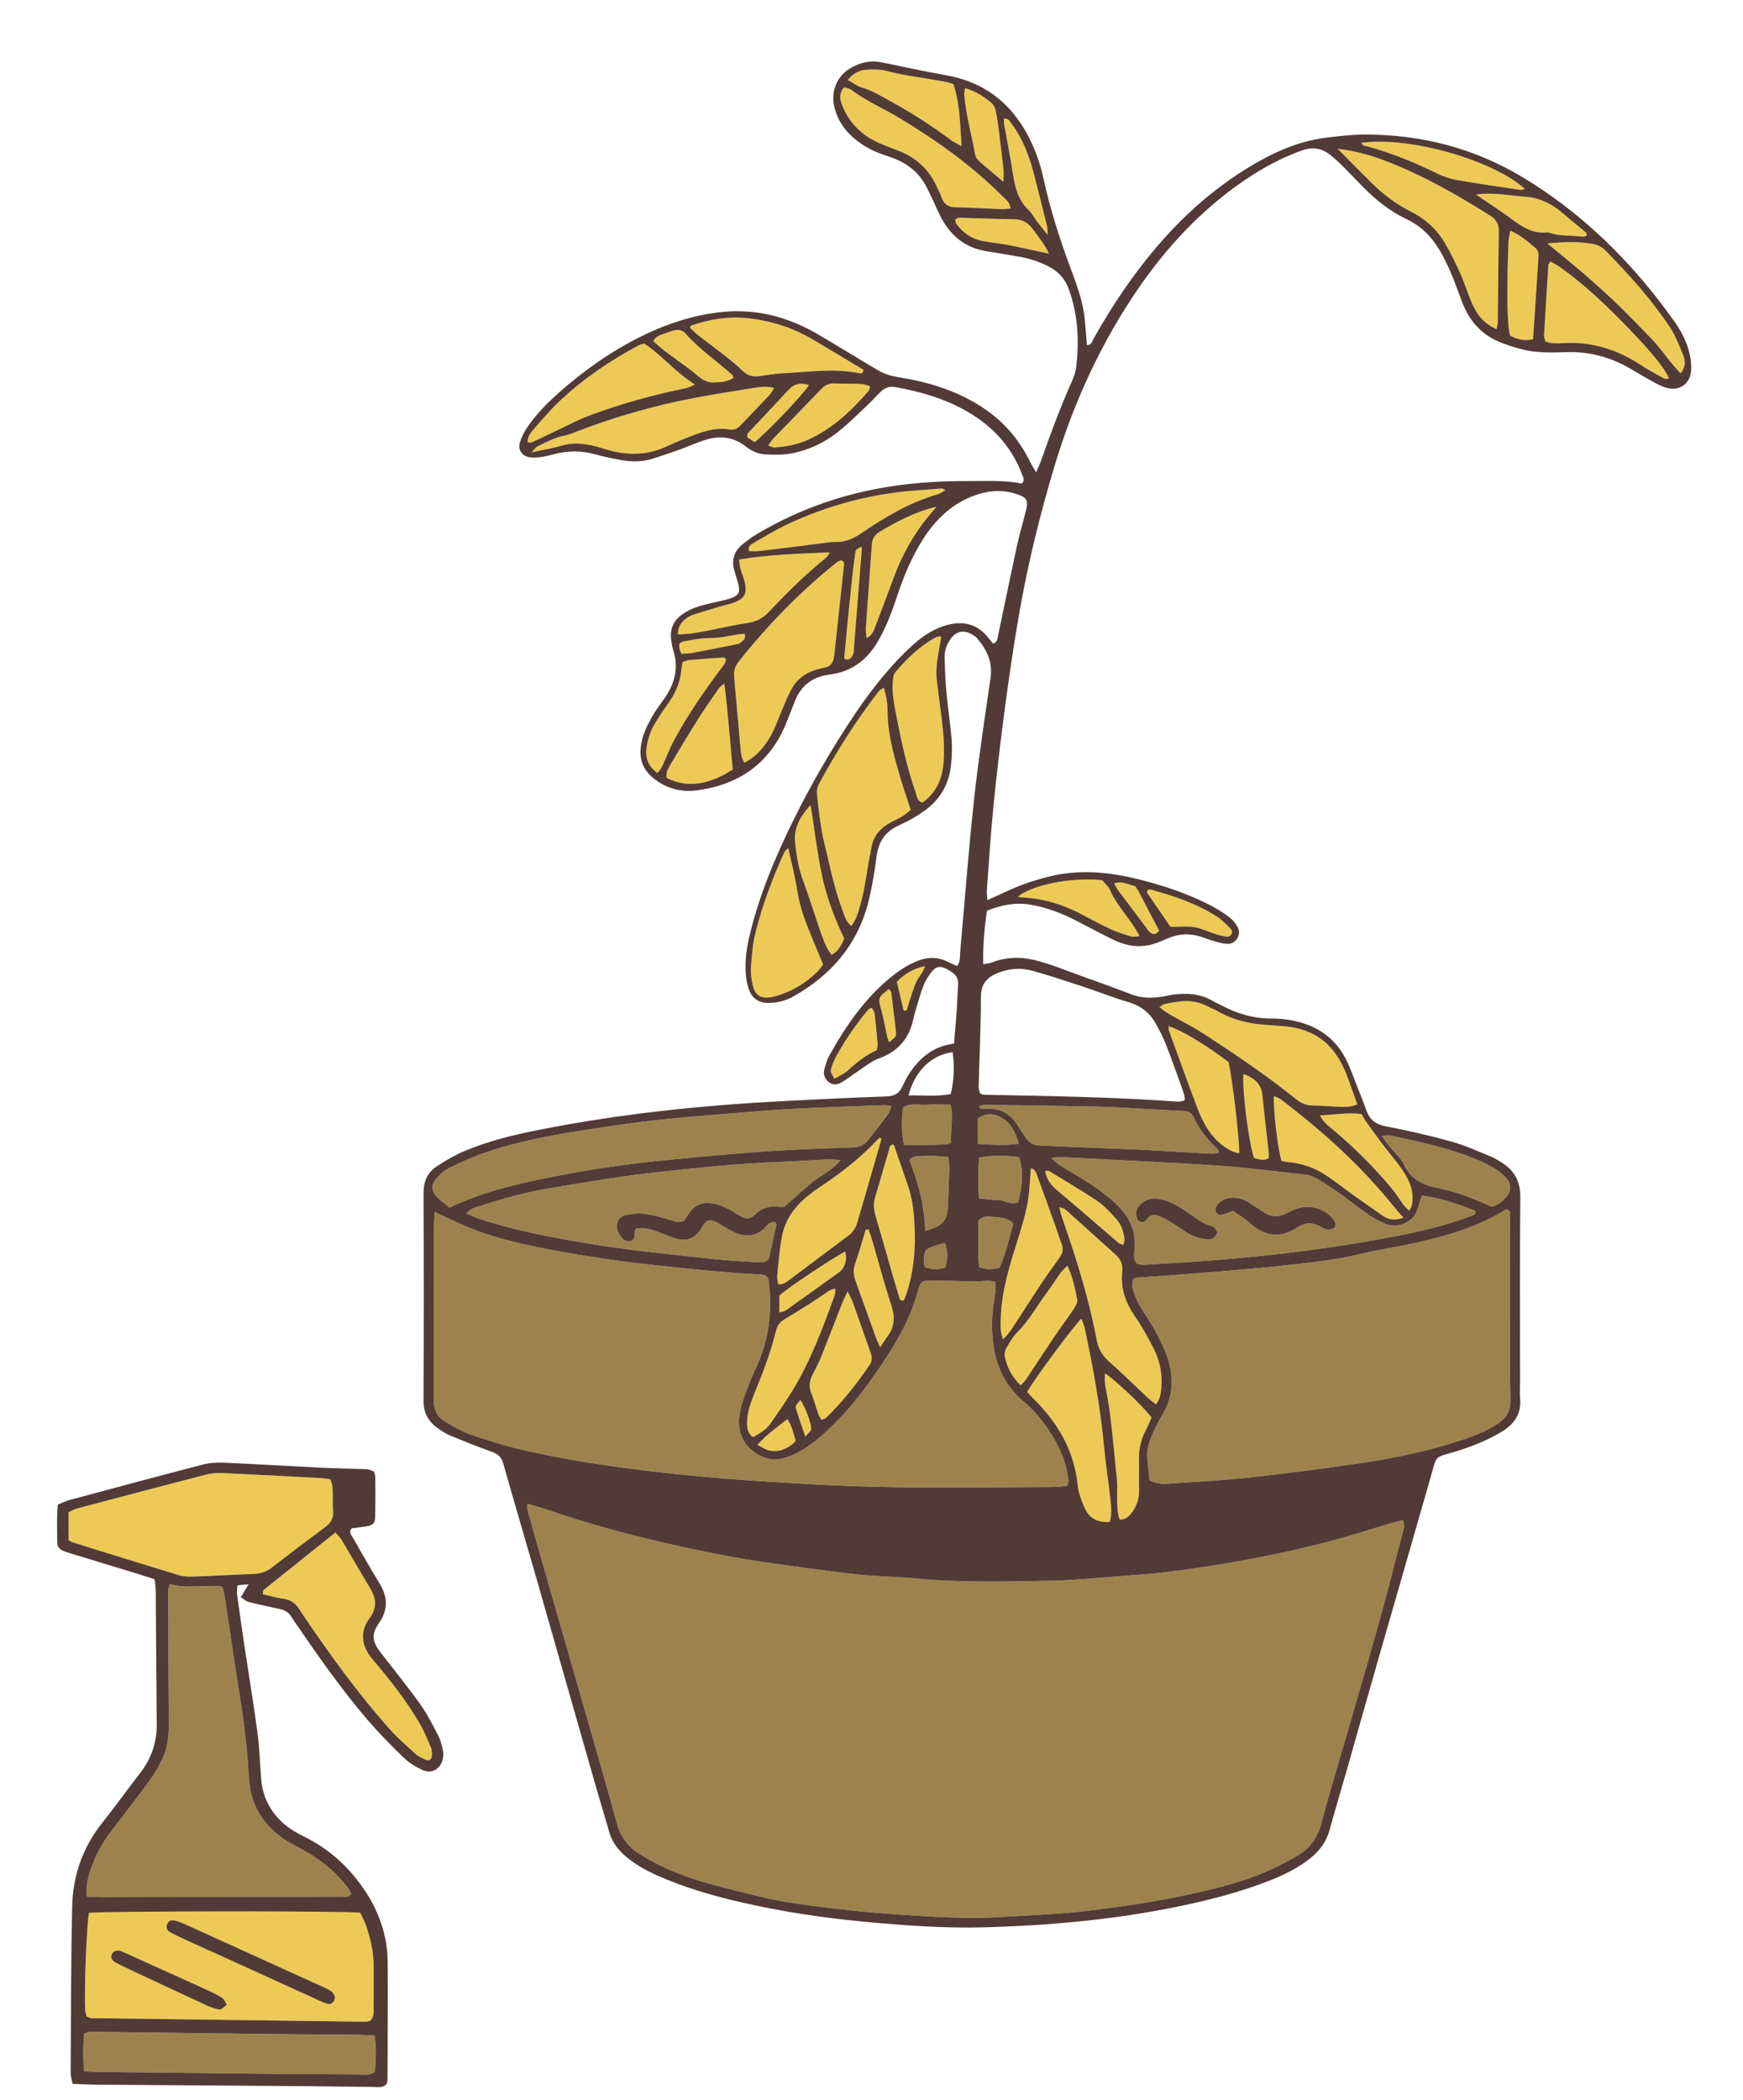 <?xml version="1.0" encoding="UTF-8" standalone="no"?>
<svg
   xmlns:dc="http://purl.org/dc/elements/1.1/"
   xmlns:cc="http://creativecommons.org/ns#"
   xmlns:rdf="http://www.w3.org/1999/02/22-rdf-syntax-ns#"
   xmlns:svg="http://www.w3.org/2000/svg"
   xmlns="http://www.w3.org/2000/svg"
   viewBox="0 0 286.092 344.52"
   height="344.52"
   width="286.092"
   xml:space="preserve"
   id="svg2"
   version="1.1"><defs
     id="defs6"><clipPath
       id="clipPath18"
       clipPathUnits="userSpaceOnUse"><path
         id="path16"
         d="M 0,258.39 H 214.569 V 0 H 0 Z" /></clipPath></defs><g
     transform="matrix(1.333,0,0,-1.333,0,344.52)"
     id="g10"><g
       id="g12"><g
         clip-path="url(#clipPath18)"
         id="g14"><g
           transform="translate(64.898,73.372)"
           id="g20"><path
             id="path22"
             style="fill:#9e824d;fill-opacity:1;fill-rule:nonzero;stroke:none"
             d="m 0,0 c 1.099,-0.331 1.93,-0.553 2.741,-0.831 4.674,-1.603 9.43,-2.919 14.244,-4.013 4.388,-0.997 8.797,-1.909 13.262,-2.51 3.42,-0.461 6.835,-0.972 10.265,-1.345 2.45,-0.268 4.926,-0.281 7.381,-0.519 5.421,-0.522 10.855,-0.374 16.283,-0.284 3.078,0.051 6.153,0.374 9.228,0.603 1.906,0.141 3.815,0.275 5.709,0.519 2.689,0.348 5.374,0.738 8.044,1.21 4.372,0.774 8.717,1.692 12.995,2.896 2.078,0.584 4.135,1.244 6.204,1.858 0.46,0.137 0.934,0.227 1.538,0.371 0.03,-0.421 0.127,-0.726 0.059,-0.987 -0.968,-3.754 -1.916,-7.513 -2.952,-11.248 -1.286,-4.632 -2.647,-9.242 -3.98,-13.862 -1.076,-3.728 -2.23,-7.437 -3.209,-11.191 -0.471,-1.808 -1.444,-3.143 -2.994,-4.031 -1.492,-0.855 -3.039,-1.65 -4.637,-2.281 -3.215,-1.267 -6.581,-2.03 -9.962,-2.73 -3.745,-0.776 -7.531,-1.291 -11.321,-1.76 -2.14,-0.265 -4.3,-0.388 -6.455,-0.51 -2.832,-0.158 -5.671,-0.396 -8.502,-0.336 -3.82,0.08 -7.641,0.328 -11.449,0.659 -3.497,0.304 -6.99,0.725 -10.458,1.266 -2.305,0.36 -4.57,0.993 -6.842,1.552 -3.054,0.753 -6.08,1.608 -8.913,3.014 -0.882,0.437 -1.738,0.935 -2.568,1.466 -1.352,0.864 -2.212,2.078 -2.644,3.652 -1.123,4.1 -2.303,8.184 -3.475,12.271 C 5.621,-20.225 3.638,-13.353 1.663,-6.479 1.136,-4.643 0.616,-2.805 0.104,-0.966 0.042,-0.745 0.051,-0.506 0,0" /></g><g
           transform="translate(53.509,109.28)"
           id="g24"><path
             id="path26"
             style="fill:#9e824d;fill-opacity:1;fill-rule:nonzero;stroke:none"
             d="m 0,0 c 1.719,-0.78 3.15,-1.504 4.635,-2.087 3.112,-1.222 6.367,-1.939 9.642,-2.563 4.422,-0.844 8.871,-1.489 13.35,-1.963 4.108,-0.436 8.215,-0.866 12.342,-1.085 0.982,-0.052 1.122,-0.225 1.229,-1.223 0.385,-3.573 -0.087,-7.001 -1.621,-10.278 -0.574,-1.227 -1.071,-2.496 -1.514,-3.777 -0.281,-0.808 -0.499,-1.665 -0.566,-2.514 -0.175,-2.194 1.043,-3.969 3.106,-4.733 0.781,-0.289 1.548,-0.325 2.355,-0.097 1.643,0.463 3.029,1.365 4.315,2.443 1.755,1.471 3.325,3.121 4.746,4.919 1.915,2.424 3.666,4.955 5.185,7.647 0.977,1.73 1.733,3.54 2.275,5.448 0.396,1.398 0.408,1.402 1.908,1.41 2.216,0.011 4.43,-0.192 6.647,-0.031 0.295,0.021 0.596,-0.051 0.978,-0.088 0.174,-1.045 -0.064,-1.996 -0.199,-2.948 -0.247,-1.722 -0.226,-3.428 0.045,-5.155 0.421,-2.675 1.588,-4.899 3.659,-6.651 1.916,-1.621 3.339,-3.615 4.427,-5.862 0.598,-1.235 0.95,-2.54 1.106,-3.897 0.018,-0.167 -0.07,-0.347 -0.133,-0.633 -0.533,-0.05 -1.072,-0.142 -1.611,-0.144 -6.17,-0.029 -12.342,-0.099 -18.512,-0.04 -4.071,0.038 -8.145,0.197 -12.21,0.424 -6.282,0.351 -12.561,0.788 -18.812,1.539 -5.328,0.64 -10.636,1.421 -15.867,2.627 -2.217,0.509 -4.401,1.196 -6.552,1.938 -1.092,0.376 -2.109,1.006 -3.106,1.607 -0.904,0.545 -1.365,1.401 -1.323,2.489 0.013,0.308 -0.003,0.617 -0.003,0.925 -0.001,6.786 -0.002,13.571 0.003,20.356 0,0.602 0.044,1.205 0.076,1.997" /></g><g
           transform="translate(141.55,76.25)"
           id="g28"><path
             id="path30"
             style="fill:#9e824d;fill-opacity:1;fill-rule:nonzero;stroke:none"
             d="m 0,0 c -0.104,1.129 -0.281,2.229 -0.275,3.327 0.004,0.655 0.221,1.34 0.472,1.958 0.371,0.91 0.793,1.815 1.31,2.649 1.443,2.332 1.517,4.787 0.657,7.285 -0.418,1.214 -1.035,2.368 -1.651,3.502 -0.558,1.027 -1.281,1.965 -1.844,2.989 -0.352,0.637 -0.589,1.349 -0.786,2.052 -0.089,0.317 0.044,0.697 0.07,0.989 0.217,0.096 0.324,0.18 0.438,0.188 1.967,0.142 3.937,0.259 5.903,0.412 2.642,0.205 5.281,0.427 7.921,0.659 1.596,0.139 3.191,0.29 4.782,0.47 2.997,0.341 5.997,0.634 8.942,1.361 2.27,0.559 4.601,0.866 6.881,1.388 3.127,0.713 6.226,1.546 9.109,3.007 0.709,0.36 1.394,0.763 2.056,1.127 0.541,-0.201 0.402,-0.628 0.403,-0.964 C 44.4,29.008 44.396,25.617 44.397,22.226 44.398,18.095 44.348,13.962 44.432,9.833 44.457,8.551 43.967,7.722 42.993,7.048 41.35,5.909 39.483,5.274 37.604,4.681 33.778,3.471 29.854,2.674 25.896,2.09 21.385,1.425 16.861,0.834 12.329,0.338 9.021,-0.024 5.689,-0.181 2.367,-0.425 1.625,-0.479 0.889,-0.458 0,0" /></g><g
           transform="translate(148.851,105.891)"
           id="g32"><path
             id="path34"
             style="fill:#9e824d;fill-opacity:1;fill-rule:nonzero;stroke:none"
             d="M 0,0 C 0.151,0.032 0.375,0.018 0.5,0.121 0.72,0.305 0.961,0.536 1.035,0.793 1.083,0.956 0.875,1.228 0.726,1.403 0.615,1.534 0.424,1.629 0.252,1.671 -0.675,1.896 -1.388,2.49 -2.149,3.008 -2.86,3.491 -3.564,3.999 -4.328,4.385 -4.92,4.685 -5.587,4.886 -6.242,4.999 -7.064,5.14 -7.834,4.895 -8.443,4.292 -8.915,3.825 -9.099,3.268 -8.873,2.609 -8.72,2.164 -8.206,1.968 -7.844,2.234 c 0.097,0.073 0.179,0.171 0.25,0.271 0.45,0.632 1.04,0.582 1.642,0.303 C -5.453,2.575 -4.969,2.305 -4.501,2.015 -3.874,1.627 -3.275,1.191 -2.65,0.799 -1.853,0.299 -0.972,0.048 0,0 M 2.979,3.513 C 3.624,3.056 4.327,2.658 4.906,2.127 6.772,0.413 8.723,0.012 10.922,1.497 c 0.885,0.598 1.849,0.607 2.805,0.099 0.27,-0.144 0.537,-0.35 0.825,-0.39 0.269,-0.038 0.606,0.039 0.839,0.185 0.276,0.172 0.237,0.674 -0.002,1.002 C 14.427,3.714 12.55,4.336 10.937,3.824 10.414,3.658 9.923,3.388 9.425,3.15 8.515,2.717 7.641,2.766 6.799,3.322 6.234,3.695 5.675,4.077 5.104,4.441 4.475,4.844 3.804,5.138 3.036,5.145 2.103,5.153 1.35,4.801 0.879,3.983 0.78,3.811 0.794,3.471 0.904,3.308 1.016,3.142 1.333,2.987 1.521,3.024 1.988,3.117 2.435,3.321 2.979,3.513 M 26.216,5.405 C 28.623,5.083 30.754,4.328 32.84,3.513 32.867,3.002 32.529,2.975 32.26,2.874 29.132,1.7 25.891,0.947 22.619,0.321 12.844,-1.551 2.965,-2.537 -6.966,-3.061 -7.629,-3.096 -8.312,-3.235 -8.9,-2.948 c -0.44,0.562 -0.295,1.137 -0.246,1.67 0.212,2.265 -0.613,4.079 -2.246,5.617 -1.312,1.236 -2.775,2.254 -4.298,3.196 -0.893,0.551 -1.807,1.067 -2.695,1.624 -0.286,0.18 -0.521,0.441 -1.025,0.876 0.661,0.048 1.003,0.109 1.341,0.091 C -11.599,9.79 -5.125,9.503 1.339,9.076 4.721,8.853 8.084,8.365 11.46,8.032 c 0.695,-0.068 1.342,-0.235 1.923,-0.591 0.946,-0.578 1.881,-1.178 2.784,-1.82 1.106,-0.786 2.152,-1.658 3.27,-2.426 0.708,-0.486 1.471,-0.913 2.258,-1.255 1.459,-0.634 3.515,0.054 4.032,1.858 0.133,0.47 0.283,0.934 0.489,1.607" /></g><g
           transform="translate(103.504,115.644)"
           id="g36"><path
             id="path38"
             style="fill:#9e824d;fill-opacity:1;fill-rule:nonzero;stroke:none"
             d="M 0,0 C -1.116,-1.341 -2.515,-1.901 -3.619,-2.825 -4.7,-3.73 -5.742,-4.684 -6.932,-5.729 c -0.127,0 -0.434,-0.026 -0.736,0.004 -1.107,0.111 -2.092,-0.156 -2.869,-0.971 -0.585,-0.613 -1.193,-0.525 -1.837,-0.158 -0.481,0.276 -0.935,0.605 -1.432,0.843 -0.549,0.264 -1.119,0.548 -1.709,0.653 -1.714,0.303 -2.57,-0.152 -3.489,-1.704 -0.092,-0.155 -0.214,-0.292 -0.301,-0.41 -0.6,-0.275 -1.105,-0.045 -1.642,0.112 -1.003,0.291 -2.015,0.597 -3.045,0.736 -0.776,0.104 -1.609,0.062 -2.375,-0.104 -1.082,-0.235 -1.449,-1.149 -0.995,-2.139 0.025,-0.056 0.045,-0.115 0.078,-0.167 0.304,-0.469 0.614,-1.014 1.251,-0.943 0.754,0.084 0.682,0.745 0.71,1.295 0.003,0.052 0.053,0.101 0.137,0.253 0.942,0.21 1.871,-0.096 2.792,-0.43 0.695,-0.253 1.367,-0.579 2.074,-0.784 1.393,-0.402 2.365,-0.008 3.166,1.205 0.101,0.154 0.164,0.334 0.267,0.485 0.377,0.553 0.822,0.694 1.428,0.41 0.39,-0.183 0.744,-0.436 1.121,-0.646 0.484,-0.272 0.952,-0.586 1.464,-0.786 1.237,-0.482 2.406,-0.412 3.441,0.542 0.388,0.357 0.686,0.905 1.342,0.823 0.076,-0.113 0.209,-0.221 0.194,-0.297 -0.31,-1.442 -0.637,-2.879 -0.952,-4.274 -0.495,-0.473 -1.069,-0.407 -1.614,-0.372 -1.724,0.112 -3.45,0.199 -5.166,0.388 -5.209,0.571 -10.429,1.061 -15.6,1.933 -4.499,0.759 -8.98,1.597 -13.32,3.045 -0.504,0.167 -0.984,0.407 -1.553,0.646 0.577,0.65 1.269,0.75 1.883,0.956 3.042,1.018 6.156,1.776 9.32,2.292 4.012,0.655 8.025,1.341 12.064,1.786 5.145,0.567 10.297,1.112 15.478,1.3 1.971,0.071 3.94,0.222 5.911,0.315 C -1.047,0.127 -0.643,0.052 0,0" /></g><g
           transform="translate(55.351,109.805)"
           id="g40"><path
             id="path42"
             style="fill:#9e824d;fill-opacity:1;fill-rule:nonzero;stroke:none"
             d="m 0,0 c -0.606,0.511 -1.177,0.892 -1.618,1.387 -0.631,0.708 -0.643,1.47 -0.022,2.176 0.44,0.501 0.963,0.994 1.551,1.286 1.376,0.683 2.781,1.334 4.231,1.838 3.499,1.216 7.12,1.985 10.77,2.583 3.281,0.537 6.574,1.03 9.876,1.42 3.181,0.375 6.38,0.61 9.573,0.877 2.703,0.227 5.408,0.461 8.116,0.603 3.695,0.194 7.395,0.306 11.093,0.442 0.229,0.009 0.461,-0.071 0.835,-0.134 -0.135,-0.362 -0.18,-0.67 -0.344,-0.89 C 53.216,10.453 52.354,9.331 51.471,8.227 51.024,7.668 50.417,7.441 49.687,7.416 46.543,7.306 43.398,7.194 40.259,7.012 37.613,6.858 34.974,6.614 32.332,6.392 30.797,6.263 29.266,6.087 27.73,5.95 21.828,5.424 15.978,4.55 10.19,3.281 6.757,2.529 3.369,1.607 0,0" /></g><g
           transform="translate(104.85,144.467)"
           id="g44"><path
             id="path46"
             style="fill:#edca55;fill-opacity:1;fill-rule:nonzero;stroke:none"
             d="m 0,0 c -0.687,0.524 -0.829,1.202 -1.06,1.807 -0.813,2.132 -1.35,4.344 -1.848,6.566 -0.255,1.138 -0.575,2.264 -0.767,3.412 -0.252,1.515 -0.436,3.043 -0.582,4.571 -0.038,0.399 0.095,0.867 0.29,1.227 2.153,3.951 4.56,7.739 7.313,11.302 0.134,0.175 0.368,0.273 0.633,0.462 0.356,-1.116 0.46,-2.165 0.473,-3.194 C 4.484,23.593 5.174,21.17 5.868,18.747 6.29,17.275 6.798,15.828 7.292,14.295 6.93,14.012 6.623,13.723 6.27,13.509 5.797,13.224 5.283,13.005 4.796,12.743 3.599,12.098 2.749,11.159 2.475,9.799 2.208,8.476 1.978,7.143 1.769,5.809 1.52,4.225 1.179,2.665 0.628,1.159 0.49,0.782 0.244,0.443 0,0" /></g><g
           transform="translate(91.65,164.564)"
           id="g48"><path
             id="path50"
             style="fill:#edca55;fill-opacity:1;fill-rule:nonzero;stroke:none"
             d="m 0,0 c -0.434,0.752 -0.437,1.496 -0.505,2.22 -0.221,2.396 -0.434,4.792 -0.648,7.188 -0.039,0.43 -0.059,0.862 -0.098,1.292 -0.058,0.645 0.114,1.194 0.526,1.713 3.582,4.514 7.574,8.622 12.075,12.228 0.14,0.113 0.318,0.182 0.484,0.258 0.047,0.021 0.115,-0.004 0.184,-0.009 0.356,-0.184 0.255,-0.522 0.226,-0.808 C 11.882,20.647 11.509,17.213 11.136,13.779 11.103,13.473 11.06,13.167 11.004,12.864 10.894,12.264 10.571,11.858 9.945,11.728 9.584,11.653 9.225,11.562 8.869,11.461 7.491,11.073 6.437,10.24 5.768,8.994 5.274,8.075 4.91,7.086 4.494,6.126 4.102,5.221 3.788,4.274 3.311,3.417 2.529,2.015 1.537,0.779 0,0" /></g><g
           transform="translate(184.279,217.951)"
           id="g52"><path
             id="path54"
             style="fill:#edca55;fill-opacity:1;fill-rule:nonzero;stroke:none"
             d="m 0,0 c -1.646,0.682 -2.463,1.883 -3.058,3.252 -0.515,1.186 -0.889,2.434 -1.42,3.613 -0.579,1.288 -1.202,2.565 -1.919,3.78 -0.994,1.683 -2.431,2.953 -4.173,3.826 -1.786,0.896 -3.35,2.075 -4.763,3.467 -1.349,1.329 -2.672,2.685 -4.236,4.259 2.099,-0.279 3.811,-0.716 5.474,-1.337 4.704,-1.756 9.042,-4.216 13.279,-6.878 C -0.064,13.51 0.297,12.943 0.28,12.034 0.21,8.274 0.188,4.514 0.143,0.754 0.14,0.574 0.076,0.395 0,0" /></g><g
           transform="translate(167.128,122.51)"
           id="g56"><path
             id="path58"
             style="fill:#edca55;fill-opacity:1;fill-rule:nonzero;stroke:none"
             d="m 0,0 c -0.945,-0.394 -1.687,-0.295 -2.414,-0.274 -0.984,0.027 -1.968,0.143 -2.95,0.134 -0.853,-0.008 -1.537,0.271 -2.193,0.8 -3.553,2.871 -7.341,5.417 -11.161,7.915 -1.182,0.774 -2.442,1.43 -3.678,2.119 -0.642,0.357 -1.294,0.688 -1.958,1.29 0.275,0.171 0.441,0.341 0.634,0.382 0.603,0.127 1.214,0.221 1.825,0.299 1.192,0.149 2.336,0.003 3.413,-0.568 0.435,-0.231 0.905,-0.401 1.332,-0.645 1.804,-1.035 3.762,-1.513 5.819,-1.651 0.739,-0.05 1.477,-0.119 2.215,-0.172 C -5.845,9.395 -3.381,7.915 -1.894,4.94 -1.646,4.445 -1.416,3.938 -1.223,3.419 -0.815,2.33 -0.437,1.229 0,0" /></g><g
           transform="translate(133.152,96.137)"
           id="g60"><path
             id="path62"
             style="fill:#edca55;fill-opacity:1;fill-rule:nonzero;stroke:none"
             d="m 0,0 c 0.156,-0.434 0.339,-0.804 0.422,-1.195 1.022,-4.827 1.914,-9.675 2.374,-14.596 0.2,-2.146 0.555,-4.277 0.78,-6.422 0.096,-0.902 0.195,-1.83 -0.076,-2.8 -1.413,-0.111 -2.485,0.386 -3.049,1.621 -0.43,0.944 -0.81,1.969 -0.917,2.99 -0.445,4.274 -2.496,7.677 -5.488,10.615 -0.257,0.252 -0.489,0.526 -0.71,0.766 C -6.123,-7.891 -1.074,-1.05 0,0" /></g><g
           transform="translate(150.074,116.576)"
           id="g64"><path
             id="path66"
             style="fill:#9e824d;fill-opacity:1;fill-rule:nonzero;stroke:none"
             d="m 0,0 c -0.584,-0.219 -1.192,-0.116 -1.779,-0.085 -2.709,0.142 -5.416,0.329 -8.126,0.457 -3.204,0.151 -6.409,0.257 -9.615,0.386 -0.8,0.032 -1.601,0.114 -2.402,0.11 -0.9,-0.003 -1.518,0.395 -1.963,1.148 -0.219,0.371 -0.503,0.704 -0.718,1.077 -0.953,1.654 -2.318,2.508 -4.277,2.272 -0.165,-0.02 -0.346,0.057 -0.514,0.105 -0.042,0.011 -0.064,0.088 -0.157,0.228 0.251,0.07 0.469,0.184 0.686,0.181 4.44,-0.058 8.881,-0.123 13.321,-0.201 1.172,-0.021 2.343,-0.075 3.514,-0.136 2.586,-0.134 5.171,-0.286 7.758,-0.42 C -3.728,5.094 -3.326,4.868 -3.1,4.371 -2.396,2.831 -1.369,1.539 -0.117,0.412 -0.048,0.35 -0.055,0.203 0,0" /></g><g
           transform="translate(142.349,85.583)"
           id="g68"><path
             id="path70"
             style="fill:#edca55;fill-opacity:1;fill-rule:nonzero;stroke:none"
             d="m 0,0 c -0.451,0.363 -0.794,0.606 -1.099,0.891 -1.574,1.471 -3.105,2.991 -4.719,4.417 -0.836,0.738 -1.291,1.592 -1.494,2.665 -0.665,3.51 -1.619,6.95 -2.693,10.355 -0.536,1.701 -1.131,3.384 -1.693,5.076 -0.073,0.221 -0.115,0.453 -0.225,0.891 0.366,-0.137 0.604,-0.161 0.748,-0.289 2.067,-1.844 4.115,-3.706 6.179,-5.552 0.647,-0.579 0.93,-1.271 0.834,-2.135 -0.231,-2.065 0.428,-3.852 1.6,-5.54 C -1.723,9.571 -1.008,8.267 -0.335,6.955 0.59,5.154 0.894,3.227 0.536,1.216 0.504,1.036 0.461,0.854 0.391,0.685 0.321,0.517 0.212,0.365 0,0" /></g><g
           transform="translate(65.442,202.775)"
           id="g72"><path
             id="path74"
             style="fill:#edca55;fill-opacity:1;fill-rule:nonzero;stroke:none"
             d="m 0,0 c 0.392,0.399 0.522,0.62 0.714,0.712 1.106,0.533 2.181,1.135 3.418,1.36 0.538,0.098 1.053,0.34 1.571,0.538 4.676,1.79 9.475,3.157 14.391,4.092 2.421,0.461 4.858,0.836 7.29,1.225 0.768,0.122 1.55,0.245 2.496,-0.003 C 29.648,7.563 29.527,7.293 29.335,7.089 28.153,5.831 26.957,4.586 25.76,3.342 25.409,2.976 25.019,2.71 24.458,2.808 22.47,3.152 20.693,2.401 18.913,1.702 18.11,1.387 17.322,1.031 16.536,0.676 14.174,-0.389 11.764,-0.39 9.317,0.323 8.785,0.479 8.259,0.662 7.719,0.786 6.387,1.092 5.065,1.23 3.705,0.823 2.598,0.492 1.446,0.314 0,0" /></g><g
           transform="translate(97.061,154.063)"
           id="g76"><path
             id="path78"
             style="fill:#edca55;fill-opacity:1;fill-rule:nonzero;stroke:none"
             d="m 0,0 c 0.396,-1.817 0.826,-3.412 1.073,-5.035 0.244,-1.603 0.697,-3.127 1.295,-4.618 0.62,-1.542 1.263,-3.076 1.922,-4.68 -0.273,-0.34 -0.504,-0.702 -0.807,-0.988 -1.316,-1.245 -2.819,-2.197 -4.553,-2.757 -0.352,-0.114 -0.71,-0.224 -1.074,-0.28 -1.216,-0.189 -1.903,0.2 -2.211,1.41 -0.196,0.765 -0.291,1.593 -0.234,2.379 0.102,1.409 0.221,2.84 0.565,4.204 0.859,3.413 2.101,6.702 3.569,9.903 C -0.408,-0.36 -0.291,-0.291 0,0" /></g><g
           transform="translate(108.542,118.274)"
           id="g80"><path
             id="path82"
             style="fill:#edca55;fill-opacity:1;fill-rule:nonzero;stroke:none"
             d="m 0,0 c -1.021,-3.543 -2.03,-7.088 -3.078,-10.622 -0.113,-0.385 -0.443,-0.705 -0.68,-1.052 -0.032,-0.047 -0.099,-0.069 -0.149,-0.106 -2.415,-1.814 -4.826,-3.633 -7.249,-5.435 -0.426,-0.316 -0.827,-0.726 -1.557,-0.698 -0.049,0.354 -0.166,0.709 -0.132,1.049 0.161,1.592 0.286,3.192 0.572,4.763 0.366,2.017 1.472,3.643 3.043,4.943 0.568,0.471 1.168,0.91 1.783,1.319 2.42,1.612 4.713,3.378 6.724,5.489 0.163,0.172 0.336,0.334 0.505,0.501 C -0.146,0.101 -0.073,0.05 0,0" /></g><g
           transform="translate(124.444,232.782)"
           id="g84"><path
             id="path86"
             style="fill:#edca55;fill-opacity:1;fill-rule:nonzero;stroke:none"
             d="m 0,0 c -0.509,-0.031 -0.871,-0.084 -1.231,-0.07 -1.847,0.07 -3.692,0.195 -5.54,0.225 -0.944,0.016 -1.486,0.411 -1.764,1.288 -0.13,0.407 -0.354,0.784 -0.528,1.179 -0.94,2.137 -2.512,3.613 -4.677,4.47 -0.801,0.317 -1.613,0.607 -2.402,0.95 -2.192,0.952 -3.764,2.509 -4.633,4.761 -0.287,0.743 -0.33,1.419 0.25,2.11 0.298,-0.09 0.639,-0.104 0.863,-0.273 1.88,-1.415 4.049,-2.331 6.048,-3.54 C -9.065,8.35 -4.763,5.288 -1.002,1.509 -0.628,1.133 -0.127,0.833 0,0" /></g><g
           transform="translate(115.904,180.114)"
           id="g88"><path
             id="path90"
             style="fill:#edca55;fill-opacity:1;fill-rule:nonzero;stroke:none"
             d="m 0,0 c -0.187,-1.136 -0.4,-2.208 -0.53,-3.29 -0.08,-0.663 -0.104,-1.35 -0.031,-2.012 0.237,-2.142 0.58,-4.274 0.783,-6.418 0.121,-1.284 0.162,-2.594 0.052,-3.876 -0.167,-1.966 -0.92,-3.681 -2.589,-4.845 -0.676,0.168 -0.671,0.752 -0.82,1.177 -1.04,2.971 -1.725,6.032 -2.322,9.119 -0.293,1.514 -0.634,3.012 -0.515,4.562 0.032,0.412 0.086,0.912 0.332,1.2 1.443,1.697 3.032,3.243 5.025,4.302 C -0.473,-0.005 -0.275,-0.033 0,0" /></g><g
           transform="translate(84.937,218.143)"
           id="g92"><path
             id="path94"
             style="fill:#edca55;fill-opacity:1;fill-rule:nonzero;stroke:none"
             d="m 0,0 c 0.124,0.154 0.153,0.23 0.202,0.247 2.237,0.763 4.53,1.151 6.894,0.898 2.852,-0.307 5.547,-1.142 8.026,-2.606 2.111,-1.247 4.208,-2.517 6.254,-3.743 -0.014,-0.536 -0.344,-0.461 -0.527,-0.423 -3.134,0.645 -6.267,0.134 -9.398,-0.011 -0.98,-0.046 -1.954,-0.234 -2.93,-0.357 -0.776,-0.097 -1.425,0.08 -2.013,0.662 -0.698,0.691 -1.482,1.3 -2.255,1.91 C 3.19,-2.584 2.096,-1.787 1.03,-0.953 0.661,-0.663 0.337,-0.314 0,0" /></g><g
           transform="translate(64.975,204.002)"
           id="g96"><path
             id="path98"
             style="fill:#edca55;fill-opacity:1;fill-rule:nonzero;stroke:none"
             d="m 0,0 c -0.043,0.724 0.379,1.201 0.76,1.638 1.051,1.207 2.094,2.433 3.259,3.525 2.894,2.711 6.159,4.917 9.654,6.783 0.159,0.085 0.342,0.126 0.644,0.233 C 16.485,10.78 18.134,8.676 20.6,7.115 19.996,6.871 19.742,6.72 19.469,6.664 15.355,5.828 11.319,4.713 7.394,3.225 6.304,2.811 5.265,2.264 4.208,1.764 2.983,1.184 1.768,0.582 0.54,0.009 0.398,-0.057 0.2,0 0,0" /></g><g
           transform="translate(190.908,226.261)"
           id="g100"><path
             id="path102"
             style="fill:#edca55;fill-opacity:1;fill-rule:nonzero;stroke:none"
             d="m 0,0 c 1.577,-0.741 4.939,-3.502 7.956,-6.523 3.92,-3.925 5.898,-6.255 6.628,-7.807 -0.304,-0.25 -0.588,-0.071 -0.844,0.073 -0.857,0.481 -1.729,0.944 -2.547,1.486 -2.91,1.931 -6.071,2.93 -9.588,2.735 -0.721,-0.04 -1.466,-0.096 -2.211,0.2 -0.07,0.263 -0.192,0.496 -0.179,0.721 0.164,2.885 0.344,5.769 0.536,8.653 C -0.238,-0.303 -0.086,-0.153 0,0" /></g><g
           transform="translate(102.868,99.828)"
           id="g104"><path
             id="path106"
             style="fill:#edca55;fill-opacity:1;fill-rule:nonzero;stroke:none"
             d="m 0,0 c -0.029,-0.314 -0.003,-0.562 -0.08,-0.773 -1.466,-4.057 -2.969,-8.102 -5.23,-11.803 -0.833,-1.363 -1.749,-2.678 -2.658,-3.993 -0.453,-0.656 -1.133,-1.142 -2.175,-1.706 -0.775,0.523 -0.761,1.37 -0.721,2.137 0.038,0.725 0.227,1.462 0.474,2.15 0.564,1.561 1.243,3.082 1.801,4.644 0.476,1.329 0.907,2.681 1.244,4.05 0.161,0.651 0.416,1.126 0.983,1.466 1.053,0.634 2.097,1.282 3.138,1.935 0.521,0.328 1.016,0.697 1.541,1.016 C -1.178,-0.57 -0.754,-0.093 0,0" /></g><g
           transform="translate(172.804,108.563)"
           id="g108"><path
             id="path110"
             style="fill:#edca55;fill-opacity:1;fill-rule:nonzero;stroke:none"
             d="m 0,0 c -1.091,-0.379 -1.849,-0.229 -2.544,0.249 -1.218,0.839 -2.428,1.688 -3.63,2.548 -1.102,0.788 -2.165,1.634 -3.291,2.386 -1.46,0.975 -3.083,1.537 -4.844,1.677 -0.241,0.02 -0.478,0.089 -0.697,0.131 -0.473,1.546 -1.029,6.236 -0.932,7.982 0.299,-0.139 0.587,-0.215 0.807,-0.381 C -10.002,10.705 -5.238,6.43 -1.194,1.396 -0.858,0.979 -0.499,0.582 0,0" /></g><g
           transform="translate(123.507,93.588)"
           id="g112"><path
             id="path114"
             style="fill:#edca55;fill-opacity:1;fill-rule:nonzero;stroke:none"
             d="m 0,0 c -0.407,1.095 -0.298,1.954 -0.27,2.796 0.089,2.603 0.746,5.099 1.492,7.576 0.798,2.647 1.776,5.25 2.009,8.038 0.072,0.845 0.125,1.691 0.196,2.654 0.61,-0.157 0.672,-0.627 0.8,-0.971 0.771,-2.075 1.514,-4.16 2.26,-6.244 C 6.736,13.153 6.946,12.444 7.216,11.758 7.471,11.11 7.319,10.57 6.933,10.032 6.143,8.933 5.355,7.831 4.604,6.705 3.583,5.173 2.6,3.614 1.593,2.072 1.161,1.411 0.753,0.729 0,0" /></g><g
           transform="translate(91.008,189.574)"
           id="g116"><path
             id="path118"
             style="fill:#edca55;fill-opacity:1;fill-rule:nonzero;stroke:none"
             d="M 0,0 C 3.762,0.651 7.37,0.708 11.165,0.891 10.965,0.588 10.885,0.373 10.73,0.249 8.186,-1.804 5.866,-4.096 3.635,-6.475 2.87,-7.29 1.99,-7.672 0.906,-7.826 c -1.395,-0.198 -2.773,-0.526 -4.159,-0.799 -1.374,-0.27 -2.745,-0.567 -4.299,-0.577 0.067,0.387 0.054,0.693 0.174,0.932 0.373,0.751 1.009,1.243 1.792,1.501 1.164,0.384 2.344,0.72 3.52,1.069 0.469,0.139 0.961,0.221 1.417,0.396 1.357,0.524 1.685,1.162 1.331,2.589 C 0.549,-2.18 0.321,-1.669 0.17,-1.138 0.089,-0.854 0.078,-0.55 0,0" /></g><g
           transform="translate(116.424,198.117)"
           id="g120"><path
             id="path122"
             style="fill:#edca55;fill-opacity:1;fill-rule:nonzero;stroke:none"
             d="m 0,0 c -0.479,-0.251 -0.724,-0.435 -0.997,-0.515 -3.419,-0.989 -6.431,-2.787 -9.34,-4.761 -1.006,-0.683 -2.003,-1.148 -3.244,-1.101 -0.669,0.025 -1.346,-0.125 -2.017,-0.208 -2.442,-0.302 -4.882,-0.617 -7.326,-0.907 -0.42,-0.05 -0.851,-0.008 -1.269,-0.008 -0.182,0.616 0.285,0.833 0.611,1.025 1.325,0.779 2.646,1.579 4.034,2.234 5.173,2.442 10.621,3.865 16.337,4.239 0.92,0.06 1.838,0.146 2.757,0.213 C -0.4,0.215 -0.343,0.162 0,0" /></g><g
           transform="translate(190.535,228.492)"
           id="g124"><path
             id="path126"
             style="fill:#edca55;fill-opacity:1;fill-rule:nonzero;stroke:none"
             d="m 0,0 c 2.132,0.198 3.837,0.248 5.547,-0.056 0.638,-0.113 1.155,-0.353 1.604,-0.813 2.886,-2.949 5.656,-6.004 7.938,-9.45 0.702,-1.061 1.166,-2.293 1.648,-3.483 0.28,-0.69 0.284,-1.439 -0.33,-2.191 -1.37,1.372 -2.35,3.003 -3.668,4.337 -1.34,1.356 -2.643,2.75 -4.015,4.073 -1.328,1.28 -2.7,2.516 -4.092,3.725 C 3.203,-2.618 1.727,-1.434 0,0" /></g><g
           transform="translate(183.694,109.909)"
           id="g128"><path
             id="path130"
             style="fill:#9e824d;fill-opacity:1;fill-rule:nonzero;stroke:none"
             d="m 0,0 c -2.128,0.954 -4.354,1.876 -6.707,2.327 -1.876,0.36 -3.279,1.096 -4.134,2.902 -0.408,0.862 -1.217,1.533 -1.834,2.297 -0.261,0.324 -0.495,0.666 -0.874,1.18 0.477,0.044 0.763,0.138 1.016,0.082 3.662,-0.8 7.338,-1.562 10.811,-3.027 0.79,-0.334 1.557,-0.74 2.287,-1.189 C 1.027,4.288 1.457,3.907 1.808,3.49 2.45,2.726 2.408,1.896 1.723,1.165 1.264,0.675 0.775,0.197 0,0" /></g><g
           transform="translate(143.897,132.131)"
           id="g132"><path
             id="path134"
             style="fill:#edca55;fill-opacity:1;fill-rule:nonzero;stroke:none"
             d="m 0,0 c 1.347,-0.339 4.793,-2.406 7.376,-4.406 0.461,-1.955 1.366,-9.575 1.316,-11.226 -0.305,0.084 -0.608,0.118 -0.865,0.245 -1.302,0.647 -2.332,1.62 -3.086,2.843 -0.481,0.78 -0.883,1.625 -1.206,2.484 -1.194,3.167 -2.344,6.352 -3.5,9.533 C -0.021,-0.373 0.01,-0.187 0,0" /></g><g
           transform="translate(104.373,99.495)"
           id="g136"><path
             id="path138"
             style="fill:#edca55;fill-opacity:1;fill-rule:nonzero;stroke:none"
             d="M 0,0 C 0.343,-0.715 0.53,-1.031 0.651,-1.372 1.372,-3.397 2.069,-5.43 2.792,-7.454 2.987,-8 3.076,-8.5 2.719,-9.025 c -1.593,-2.344 -3.336,-4.562 -5.377,-6.536 -0.119,-0.115 -0.32,-0.147 -0.577,-0.259 -0.143,0.282 -0.302,0.531 -0.398,0.803 -0.285,0.811 -0.496,1.651 -0.826,2.442 -0.368,0.882 -0.224,1.662 0.207,2.464 0.377,0.702 0.736,1.42 1.033,2.159 0.868,2.164 1.698,4.345 2.552,6.515 C -0.518,-1.059 -0.325,-0.697 0,0" /></g><g
           transform="translate(110.066,117.54)"
           id="g140"><path
             id="path142"
             style="fill:#edca55;fill-opacity:1;fill-rule:nonzero;stroke:none"
             d="m 0,0 c 0.585,-1.699 1.158,-3.384 1.744,-5.063 0.491,-1.409 0.673,-2.872 0.772,-4.346 0.207,-3.097 -0.013,-6.148 -1.025,-9.108 -0.078,-0.227 -0.189,-0.444 -0.273,-0.639 -0.515,-0.098 -0.524,0.287 -0.604,0.544 -0.311,0.996 -0.6,1.999 -0.889,3.002 -0.664,2.303 -1.315,4.611 -1.99,6.912 -0.23,0.787 -0.264,1.542 -0.016,2.343 0.581,1.879 1.093,3.781 1.669,5.662 C -0.526,-0.413 -0.549,0.099 0,0" /></g><g
           transform="translate(117.385,248.111)"
           id="g144"><path
             id="path146"
             style="fill:#edca55;fill-opacity:1;fill-rule:nonzero;stroke:none"
             d="m 0,0 c 0.836,-2.457 0.82,-4.961 1.02,-7.648 -0.531,0.298 -0.916,0.466 -1.246,0.71 -2.28,1.682 -4.642,3.236 -7.124,4.607 -1.29,0.713 -2.545,1.489 -3.975,1.932 -0.557,0.172 -1.051,0.551 -1.674,0.891 0.668,0.819 1.41,1.219 2.288,1.267 0.791,0.042 1.629,0.082 2.38,-0.12 C -5.829,0.966 -3.252,0.732 -0.726,0.218 -0.548,0.182 -0.377,0.114 0,0" /></g><g
           transform="translate(89.189,174.312)"
           id="g148"><path
             id="path150"
             style="fill:#edca55;fill-opacity:1;fill-rule:nonzero;stroke:none"
             d="m 0,0 c 0.467,-3.682 0.715,-7.17 1.031,-10.581 -2.964,-1.94 -5.716,-2.274 -8.11,-1.044 -0.184,0.734 0.259,1.309 0.585,1.871 1.084,1.861 2.205,3.702 3.355,5.523 0.79,1.251 1.647,2.46 2.49,3.676 C -0.528,-0.38 -0.318,-0.267 0,0" /></g><g
           transform="translate(136.056,89.409)"
           id="g152"><path
             id="path154"
             style="fill:#edca55;fill-opacity:1;fill-rule:nonzero;stroke:none"
             d="M 0,0 C 1.305,-0.837 4.795,-4.148 5.739,-5.45 5.521,-5.933 5.302,-6.498 5.02,-7.031 4.43,-8.146 4.168,-9.323 4.191,-10.582 c 0.024,-1.291 -0.018,-2.583 0.008,-3.874 0.022,-1.032 -0.321,-1.927 -0.922,-2.737 -0.338,-0.455 -0.759,-0.797 -1.451,-0.82 -0.306,0.797 -0.304,1.645 -0.321,2.487 -0.018,0.793 0.049,1.591 -0.025,2.379 -0.259,2.752 -0.54,5.504 -0.863,8.251 C 0.475,-3.677 0.194,-2.474 0.01,-1.259 -0.05,-0.869 0,-0.464 0,0" /></g><g
           transform="translate(131.431,102.657)"
           id="g156"><path
             id="path158"
             style="fill:#edca55;fill-opacity:1;fill-rule:nonzero;stroke:none"
             d="m 0,0 c 0.685,-1.419 0.938,-2.803 1.211,-4.164 0.07,-0.348 -0.202,-0.82 -0.43,-1.16 -0.819,-1.227 -1.705,-2.408 -2.531,-3.631 -1.133,-1.678 -2.23,-3.38 -3.355,-5.063 -0.16,-0.238 -0.389,-0.428 -0.645,-0.704 -1.094,1.03 -1.669,2.225 -1.956,3.558 -0.069,0.32 0.024,0.746 0.194,1.035 0.404,0.687 0.813,1.405 1.371,1.959 1.326,1.316 2.224,2.933 3.306,4.419 0.688,0.943 1.322,1.925 2.003,2.874 0.2,0.28 0.476,0.506 0.832,0.877" /></g><g
           transform="translate(84.046,176.952)"
           id="g160"><path
             id="path162"
             style="fill:#edca55;fill-opacity:1;fill-rule:nonzero;stroke:none"
             d="M 0,0 C 0.345,0.112 0.572,0.234 0.806,0.254 2.215,0.376 3.625,0.478 5.036,0.571 5.125,0.577 5.223,0.456 5.369,0.36 5.29,-0.197 4.889,-0.589 4.566,-1.024 2.543,-3.749 0.612,-6.536 -0.997,-9.527 c -0.58,-1.078 -1.014,-2.235 -1.538,-3.345 -0.124,-0.262 -0.341,-0.48 -0.558,-0.777 -1.131,0.827 -1.517,1.858 -1.343,3.11 0.155,1.11 0.519,2.159 1.114,3.114 0.425,0.679 0.843,1.366 1.322,2.007 1.02,1.361 1.727,2.836 1.86,4.555 0.018,0.24 0.076,0.478 0.14,0.863" /></g><g
           transform="translate(115.317,196.075)"
           id="g164"><path
             id="path166"
             style="fill:#edca55;fill-opacity:1;fill-rule:nonzero;stroke:none"
             d="m 0,0 c -0.271,-0.317 -0.544,-0.633 -0.812,-0.953 -1.96,-2.332 -3.422,-4.948 -4.473,-7.803 -0.743,-2.018 -1.502,-4.031 -2.276,-6.037 -0.19,-0.493 -0.352,-1.039 -1.057,-1.362 -0.035,0.506 -0.111,0.908 -0.082,1.303 0.235,3.374 0.5,6.748 0.728,10.123 0.051,0.741 0.326,1.275 0.973,1.656 C -4.83,-1.793 -2.623,-0.6 0,0" /></g><g
           transform="translate(135.716,150.115)"
           id="g168"><path
             id="path170"
             style="fill:#edca55;fill-opacity:1;fill-rule:nonzero;stroke:none"
             d="m 0,0 c 0.237,-0.269 0.446,-0.494 0.642,-0.73 0.118,-0.142 0.246,-0.287 0.315,-0.454 0.855,-2.051 2.566,-3.57 3.646,-5.711 -0.439,-0.023 -0.737,-0.114 -0.987,-0.04 -0.821,0.243 -1.653,0.483 -2.429,0.839 -1.23,0.564 -2.425,1.203 -3.62,1.841 -2.254,1.203 -4.631,1.965 -7.194,2.111 -0.243,0.014 -0.483,0.06 -0.762,0.095 C -8.688,-0.588 -3.796,0.386 0,0" /></g><g
           transform="translate(188.77,216.699)"
           id="g172"><path
             id="path174"
             style="fill:#edca55;fill-opacity:1;fill-rule:nonzero;stroke:none"
             d="m 0,0 c -1.171,-0.289 -2.012,0.054 -2.823,0.435 -0.373,1.332 -0.443,5.355 -0.197,11.612 0.016,0.404 0.131,0.804 0.219,1.313 C -1.524,12.807 -0.6,12.003 0.32,11.209 0.524,11.033 0.692,10.671 0.677,10.407 0.475,6.975 0.236,3.544 0,0" /></g><g
           transform="translate(94.598,203.617)"
           id="g176"><path
             id="path178"
             style="fill:#edca55;fill-opacity:1;fill-rule:nonzero;stroke:none"
             d="M 0,0 C 0.246,0.345 0.388,0.607 0.587,0.813 2.559,2.855 4.55,4.88 6.512,6.931 6.971,7.41 7.462,7.666 8.133,7.64 9.243,7.599 10.355,7.623 11.465,7.573 11.814,7.558 12.157,7.396 12.538,7.292 12.454,7.039 12.443,6.832 12.336,6.706 10.231,4.25 7.902,2.073 4.909,0.71 3.595,0.112 2.207,-0.135 0.787,-0.24 0.574,-0.255 0.349,-0.111 0,0" /></g><g
           transform="translate(99.817,159.363)"
           id="g180"><path
             id="path182"
             style="fill:#edca55;fill-opacity:1;fill-rule:nonzero;stroke:none"
             d="m 0,0 c 0.475,-3.021 0.809,-5.824 1.379,-8.578 0.562,-2.713 1.551,-5.312 2.761,-7.88 -0.365,-0.756 -0.689,-1.535 -1.559,-1.985 -0.655,0.835 -0.981,1.768 -1.305,2.685 -0.756,2.146 -1.412,4.329 -2.204,6.461 -0.565,1.521 -0.822,3.091 -0.987,4.679 C -2.079,-3.03 -1.452,-1.552 0,0" /></g><g
           transform="translate(187.762,235.201)"
           id="g184"><path
             id="path186"
             style="fill:#edca55;fill-opacity:1;fill-rule:nonzero;stroke:none"
             d="m 0,0 c -0.19,-0.05 -0.358,-0.15 -0.509,-0.127 -2.619,0.391 -5.241,0.764 -7.848,1.22 -0.836,0.146 -1.676,0.43 -2.439,0.805 -2.718,1.337 -5.506,2.476 -8.426,3.294 -0.312,0.088 -0.755,0.038 -0.912,0.475 C -14.117,6.519 -3.777,3.464 0,0" /></g><g
           transform="translate(162.517,121.166)"
           id="g188"><path
             id="path190"
             style="fill:#edca55;fill-opacity:1;fill-rule:nonzero;stroke:none"
             d="m 0,0 c 1.881,0.061 3.466,0.388 5.139,0.151 0.213,-0.35 0.409,-0.729 0.657,-1.071 0.869,-1.194 1.723,-2.403 2.645,-3.555 0.85,-1.06 1.729,-2.09 2.357,-3.307 0.557,-1.081 0.769,-2.208 0.508,-3.404 -0.035,-0.156 -0.169,-0.291 -0.327,-0.548 -0.253,0.26 -0.483,0.448 -0.653,0.678 -0.51,0.692 -0.95,1.44 -1.501,2.095 C 6.637,-6.357 4.242,-3.957 1.631,-1.773 1.084,-1.315 0.468,-0.9 0,0" /></g><g
           transform="translate(106.939,107.134)"
           id="g192"><path
             id="path194"
             style="fill:#edca55;fill-opacity:1;fill-rule:nonzero;stroke:none"
             d="m 0,0 c 0.157,-0.459 0.332,-0.914 0.468,-1.379 0.778,-2.66 1.484,-5.343 2.345,-7.975 0.46,-1.408 0.423,-2.637 -0.471,-3.828 -0.283,-0.376 -0.527,-0.781 -0.896,-1.334 -0.232,0.516 -0.399,0.829 -0.518,1.16 -0.838,2.317 -1.653,4.643 -2.503,6.957 -0.266,0.72 -0.339,1.388 -0.074,2.143 0.486,1.387 0.875,2.808 1.303,4.215 z" /></g><g
           transform="translate(181.74,234.509)"
           id="g196"><path
             id="path198"
             style="fill:#edca55;fill-opacity:1;fill-rule:nonzero;stroke:none"
             d="m 0,0 c 2.314,0.306 4.188,-0.152 6.083,-0.277 1.895,-0.124 3.39,-0.956 4.767,-2.153 0.883,-0.769 1.804,-1.495 2.7,-2.251 0.068,-0.059 0.064,-0.203 0.111,-0.362 -0.159,-0.051 -0.326,-0.163 -0.475,-0.143 -1.404,0.183 -2.847,0.025 -4.214,0.502 C 8.914,-4.664 8.849,-4.645 8.79,-4.652 6.896,-4.888 5.521,-3.849 4.116,-2.816 2.882,-1.908 1.587,-1.08 0,0" /></g><g
           transform="translate(113.933,106.942)"
           id="g200"><path
             id="path202"
             style="fill:#9e824d;fill-opacity:1;fill-rule:nonzero;stroke:none"
             d="m 0,0 c -0.088,3.143 -0.881,5.969 -1.944,8.689 0.453,0.637 1.051,0.473 1.576,0.514 C 0.123,9.241 0.619,9.242 1.111,9.226 1.652,9.207 2.192,9.149 2.814,9.102 2.874,8.584 2.971,8.169 2.96,7.756 2.92,6.153 2.854,4.551 2.781,2.949 2.703,1.238 2.126,0.585 0,0" /></g><g
           transform="translate(123.561,236.069)"
           id="g204"><path
             id="path206"
             style="fill:#edca55;fill-opacity:1;fill-rule:nonzero;stroke:none"
             d="m 0,0 c -1.221,1.032 -2.123,1.771 -2.995,2.547 -0.216,0.192 -0.428,0.48 -0.478,0.754 -0.45,2.481 -1.139,4.919 -1.357,7.441 -0.019,0.221 0.055,0.449 0.101,0.792 1.316,-0.369 2.332,-1.043 3.264,-1.837 0.256,-0.218 0.443,-0.6 0.514,-0.938 C -0.773,7.917 -0.665,7.058 -0.556,6.203 -0.36,4.678 -0.174,3.152 -0.007,1.624 0.038,1.216 0,0.798 0,0" /></g><g
           transform="translate(129.166,227.228)"
           id="g208"><path
             id="path210"
             style="fill:#edca55;fill-opacity:1;fill-rule:nonzero;stroke:none"
             d="m 0,0 c -1.873,0.401 -3.483,0.769 -5.104,1.083 -1.026,0.2 -2.073,0.29 -3.099,0.484 -1.332,0.253 -2.367,1.004 -3.178,2.07 -0.1,0.133 -0.115,0.33 -0.184,0.545 0.171,0.092 0.323,0.245 0.47,0.241 C -8.814,4.37 -6.536,4.271 -4.256,4.239 -3.225,4.225 -2.512,3.757 -1.945,2.957 -1.311,2.059 -0.567,1.231 0,0" /></g><g
           transform="translate(125.46,116.016)"
           id="g212"><path
             id="path214"
             style="fill:#9e824d;fill-opacity:1;fill-rule:nonzero;stroke:none"
             d="m 0,0 c 0.694,-1.923 0.346,-3.748 -0.094,-5.554 -0.908,-0.402 -1.599,0.271 -2.385,0.269 -0.784,-0.002 -1.567,0.138 -2.407,0.222 -0.219,1.707 -0.103,3.325 -0.018,4.998 C -3.191,0.292 -1.637,0.22 0,0" /></g><g
           transform="translate(111.302,117.537)"
           id="g216"><path
             id="path218"
             style="fill:#9e824d;fill-opacity:1;fill-rule:nonzero;stroke:none"
             d="M 0,0 C -0.336,1.687 -0.285,3.131 -0.114,4.606 0.812,5.191 1.815,4.889 2.764,4.94 3.733,4.992 4.708,4.952 5.749,4.952 6.124,3.326 5.726,1.821 5.803,0.315 5.597,0.211 5.443,0.07 5.283,0.062 3.578,-0.02 1.873,-0.071 0,0" /></g><g
           transform="translate(90.304,211.923)"
           id="g220"><path
             id="path222"
             style="fill:#edca55;fill-opacity:1;fill-rule:nonzero;stroke:none"
             d="m 0,0 c -0.806,-0.482 -1.715,-0.55 -2.614,-0.545 -0.399,0.002 -0.835,0.17 -1.184,0.38 -0.468,0.283 -0.855,0.695 -1.298,1.025 -1.129,0.841 -2.278,1.655 -3.402,2.504 -0.475,0.359 -0.904,0.778 -1.37,1.183 0.355,0.645 0.918,0.747 1.414,0.929 0.517,0.188 1.047,0.408 1.584,0.45 0.314,0.025 0.75,-0.187 0.967,-0.435 C -4.195,3.535 -2.039,2.094 -0.125,0.378 -0.05,0.31 -0.05,0.158 0,0" /></g><g
           transform="translate(129.016,229.531)"
           id="g224"><path
             id="path226"
             style="fill:#edca55;fill-opacity:1;fill-rule:nonzero;stroke:none"
             d="m 0,0 c -0.616,0.771 -1,1.23 -1.36,1.708 -0.333,0.443 -0.576,0.976 -0.973,1.346 -1.302,1.213 -1.694,2.778 -1.952,4.447 -0.319,2.065 -0.732,4.117 -1.094,6.176 -0.037,0.214 -0.005,0.44 -0.005,0.659 0.572,0.026 0.715,-0.362 0.922,-0.64 1.388,-1.858 2.19,-3.982 2.763,-6.202 0.554,-2.147 1.09,-4.299 1.624,-6.451 C -0.024,0.837 -0.041,0.614 0,0" /></g><g
           transform="translate(144.132,144.367)"
           id="g228"><path
             id="path230"
             style="fill:#edca55;fill-opacity:1;fill-rule:nonzero;stroke:none"
             d="m 0,0 c -1.005,1.457 -1.947,2.818 -2.876,4.188 -0.045,0.067 0.031,0.217 0.052,0.328 0.113,0.03 0.24,0.109 0.338,0.082 2.86,-0.774 5.66,-1.715 8.175,-3.32 0.66,-0.42 1.227,-1.007 1.765,-1.584 0.318,-0.34 -0.031,-0.947 -0.5,-0.903 -0.422,0.04 -0.845,0.143 -1.251,0.271 C 4.767,-0.643 3.859,-0.2 2.902,-0.033 2.008,0.123 1.065,0 0,0" /></g><g
           transform="translate(120.56,102.471)"
           id="g232"><path
             id="path234"
             style="fill:#9e824d;fill-opacity:1;fill-rule:nonzero;stroke:none"
             d="M 0,0 C -0.18,1.916 -0.081,3.865 -0.073,5.736 0.479,6.369 1.123,6.232 1.719,6.196 2.566,6.146 3.431,6.103 4.215,5.406 3.729,3.534 3.28,1.649 2.513,-0.074 1.162,-0.309 1.162,-0.309 0,0" /></g><g
           transform="translate(107.349,134.411)"
           id="g236"><path
             id="path238"
             style="fill:#edca55;fill-opacity:1;fill-rule:nonzero;stroke:none"
             d="m 0,0 c 0.123,-0.254 0.32,-0.498 0.353,-0.761 0.147,-1.218 0.256,-2.44 0.36,-3.663 0.019,-0.236 -0.051,-0.48 -0.09,-0.801 -1.361,-0.584 -2.492,-1.511 -3.585,-2.507 -0.436,-0.399 -1.021,-0.637 -1.665,-1.023 -0.191,0.454 -0.477,0.797 -0.42,1.065 0.128,0.59 0.376,1.171 0.668,1.706 1.125,2.055 2.454,3.975 3.961,5.77 C -0.349,-0.13 -0.21,-0.104 0,0" /></g><g
           transform="translate(128.683,114.322)"
           id="g240"><path
             id="path242"
             style="fill:#edca55;fill-opacity:1;fill-rule:nonzero;stroke:none"
             d="M 0,0 C 0.259,0 0.401,0.045 0.485,-0.007 2.479,-1.225 4.504,-2.399 6.44,-3.704 7.294,-4.278 8.007,-5.085 8.714,-5.85 9.355,-6.542 9.671,-7.423 9.77,-8.361 9.793,-8.579 9.694,-8.809 9.639,-9.099 9.385,-9.003 9.188,-8.981 9.065,-8.875 6.54,-6.716 4.039,-4.527 1.496,-2.39 0.758,-1.77 0.201,-1.094 0,0" /></g><g
           transform="translate(153.102,126.258)"
           id="g244"><path
             id="path246"
             style="fill:#edca55;fill-opacity:1;fill-rule:nonzero;stroke:none"
             d="M 0,0 C 1.402,-0.508 2.215,-1.249 2.351,-2.661 2.571,-4.981 2.86,-7.295 3.114,-9.613 3.14,-9.849 3.117,-10.09 3.117,-10.365 2.475,-10.764 1.898,-10.458 1.334,-10.359 0.735,-8.929 -0.162,-2.165 0,0" /></g><g
           transform="translate(95.962,96.918)"
           id="g248"><path
             id="path250"
             style="fill:#edca55;fill-opacity:1;fill-rule:nonzero;stroke:none"
             d="M 0,0 V 2.067 C 1.142,3.078 6.622,6.73 8.1,7.471 8.375,6.609 8.144,5.654 7.514,5.058 7.469,5.015 7.423,4.974 7.373,4.937 5.177,3.364 2.982,1.788 0.776,0.229 0.598,0.102 0.336,0.094 0,0" /></g><g
           transform="translate(99.611,211.054)"
           id="g252"><path
             id="path254"
             style="fill:#edca55;fill-opacity:1;fill-rule:nonzero;stroke:none"
             d="m 0,0 c -0.69,-1.121 -5.026,-5.683 -6.683,-7.024 -0.3,0.198 -0.633,0.418 -0.924,0.609 0.029,0.23 0.001,0.389 0.066,0.459 1.681,1.803 3.378,3.59 5.056,5.395 C -1.775,0.203 -0.963,0.331 0,0" /></g><g
           transform="translate(120.415,117.65)"
           id="g256"><path
             id="path258"
             style="fill:#9e824d;fill-opacity:1;fill-rule:nonzero;stroke:none"
             d="M 0,0 V 3.111 C 1.084,3.905 2.106,3.731 3.109,3.104 3.968,2.565 4.658,1.441 5.022,0.016 3.389,-0.217 1.777,-0.109 0,0" /></g><g
           transform="translate(104.067,177.303)"
           id="g260"><path
             id="path262"
             style="fill:#edca55;fill-opacity:1;fill-rule:nonzero;stroke:none"
             d="m 0,0 c -0.042,0.057 -0.115,0.109 -0.111,0.155 0.114,1.286 0.231,2.572 0.359,3.856 0.201,2.024 0.403,4.048 0.621,6.071 0.112,1.041 0.255,2.08 0.396,3.118 0.042,0.305 0.061,0.302 0.697,0.635 C 1.996,13.784 2.063,13.73 2.06,13.682 1.736,9.566 1.408,5.451 1.077,1.335 1.058,1.09 1.062,0.828 0.974,0.606 0.807,0.181 0.527,-0.131 0,0" /></g><g
           transform="translate(137.188,149.706)"
           id="g264"><path
             id="path266"
             style="fill:#edca55;fill-opacity:1;fill-rule:nonzero;stroke:none"
             d="M 0,0 C 1.016,0.369 1.761,-0.185 2.588,-0.323 2.77,-0.609 2.951,-0.858 3.094,-1.127 3.919,-2.696 4.735,-4.269 5.542,-5.816 5.164,-6.316 4.787,-6.339 4.398,-5.987 4.218,-5.824 4.085,-5.608 3.936,-5.411 2.785,-3.889 1.632,-2.369 0.489,-0.84 0.313,-0.605 0.19,-0.33 0,0" /></g><g
           transform="translate(83.906,177.977)"
           id="g268"><path
             id="path270"
             style="fill:#edca55;fill-opacity:1;fill-rule:nonzero;stroke:none"
             d="M 0,0 C -0.128,0.345 -0.214,0.508 -0.245,0.681 -0.276,0.856 -0.252,1.041 -0.252,1.24 -0.083,1.344 0.056,1.491 0.216,1.519 1.354,1.715 2.476,1.956 3.657,1.941 4.744,1.928 5.834,2.224 6.923,2.378 7.213,2.419 7.505,2.441 7.784,2.471 7.995,1.834 7.556,1.621 7.26,1.356 7.134,1.244 6.93,1.201 6.753,1.166 4.958,0.806 3.163,0.446 1.364,0.108 0.953,0.03 0.524,0.039 0,0" /></g><g
           transform="translate(93.26,80.596)"
           id="g272"><path
             id="path274"
             style="fill:#edca55;fill-opacity:1;fill-rule:nonzero;stroke:none"
             d="M 0,0 C 1.212,1.36 2.453,2.196 3.681,3.167 4.299,2.318 4.416,1.408 4.72,0.516 4.244,-0.079 3.601,-0.433 2.914,-0.642 2.467,-0.778 1.937,-0.786 1.476,-0.691 1.03,-0.601 0.626,-0.305 0,0" /></g><g
           transform="translate(113.944,102.431)"
           id="g276"><path
             id="path278"
             style="fill:#9e824d;fill-opacity:1;fill-rule:nonzero;stroke:none"
             d="M 0,0 C -0.05,0.11 -0.138,0.219 -0.142,0.33 -0.213,2.185 -0.178,2.234 1.559,2.803 1.791,2.879 2.03,2.939 2.269,2.995 2.322,3.008 2.388,2.973 2.447,2.96 2.788,1.678 2.789,1.474 2.465,-0.017 1.188,-0.291 1.188,-0.291 0,0" /></g><g
           transform="translate(110.43,137.594)"
           id="g280"><path
             id="path282"
             style="fill:#edca55;fill-opacity:1;fill-rule:nonzero;stroke:none"
             d="M 0,0 C 0.921,0.972 1.978,1.612 3.467,1.943 3.243,1.11 2.714,0.666 2.443,0.094 2.181,-0.461 1.989,-1.051 1.793,-1.635 1.58,-2.271 1.396,-2.917 1.216,-3.505 1.032,-3.532 0.966,-3.561 0.913,-3.544 0.87,-3.532 0.822,-3.471 0.812,-3.424 0.54,-2.293 0.274,-1.162 0,0" /></g><g
           transform="translate(109.466,136.719)"
           id="g284"><path
             id="path286"
             style="fill:#edca55;fill-opacity:1;fill-rule:nonzero;stroke:none"
             d="m 0,0 c 0.153,-0.231 0.265,-0.325 0.277,-0.431 0.192,-1.527 0.375,-3.054 0.549,-4.582 0.096,-0.84 0.086,-0.841 -0.802,-1.533 -0.089,0.238 -0.193,0.438 -0.241,0.651 -0.255,1.139 -0.442,2.295 -0.757,3.417 C -1.354,-1.115 -1.376,-1.064 0,0" /></g><g
           transform="translate(99.164,81.619)"
           id="g288"><path
             id="path290"
             style="fill:#edca55;fill-opacity:1;fill-rule:nonzero;stroke:none"
             d="M 0,0 C -0.461,1.361 -0.803,2.326 -1.11,3.303 -1.255,3.761 -1.228,3.771 -0.612,4.51 0.013,3.563 0.76,1.649 0.71,0.891 0.695,0.677 0.396,0.48 0,0" /></g><g
           transform="translate(99.164,81.619)"
           id="g292"><path
             id="path294"
             style="fill:#523b36;fill-opacity:1;fill-rule:nonzero;stroke:none"
             d="M 0,0 C 0.396,0.48 0.695,0.677 0.71,0.891 0.76,1.649 0.013,3.563 -0.612,4.51 -1.228,3.771 -1.255,3.761 -1.11,3.303 -0.803,2.326 -0.461,1.361 0,0 M 10.302,55.1 C 8.926,54.035 8.947,53.985 9.328,52.622 9.643,51.5 9.83,50.343 10.085,49.205 c 0.048,-0.213 0.151,-0.414 0.241,-0.651 0.888,0.692 0.898,0.693 0.802,1.532 -0.174,1.529 -0.357,3.056 -0.549,4.582 -0.013,0.106 -0.124,0.2 -0.277,0.432 m 0.964,0.875 c 0.274,-1.162 0.54,-2.293 0.811,-3.424 0.011,-0.047 0.059,-0.108 0.102,-0.12 0.052,-0.016 0.119,0.012 0.302,0.039 0.181,0.588 0.365,1.234 0.578,1.87 0.196,0.584 0.387,1.174 0.65,1.729 0.27,0.572 0.8,1.016 1.023,1.849 -1.489,-0.331 -2.545,-0.971 -3.466,-1.943 M 14.78,20.812 c 1.189,-0.291 1.189,-0.291 2.465,-0.016 0.324,1.49 0.323,1.694 -0.017,2.976 -0.06,0.013 -0.125,0.048 -0.179,0.036 -0.238,-0.056 -0.478,-0.117 -0.71,-0.193 -1.736,-0.568 -1.772,-0.618 -1.7,-2.472 0.004,-0.112 0.091,-0.22 0.141,-0.331 M -5.904,-1.023 c 0.626,-0.305 1.03,-0.601 1.475,-0.692 0.461,-0.095 0.991,-0.087 1.439,0.05 0.686,0.209 1.33,0.562 1.805,1.157 -0.303,0.893 -0.42,1.803 -1.039,2.652 -1.227,-0.971 -2.468,-1.807 -3.68,-3.167 m -9.354,97.381 c 0.525,0.039 0.953,0.031 1.364,0.108 1.799,0.338 3.594,0.699 5.389,1.058 0.177,0.036 0.381,0.078 0.507,0.19 0.296,0.265 0.735,0.478 0.524,1.115 -0.279,-0.03 -0.571,-0.052 -0.861,-0.093 -1.089,-0.154 -2.179,-0.449 -3.266,-0.436 -1.181,0.014 -2.302,-0.226 -3.441,-0.423 -0.16,-0.028 -0.299,-0.175 -0.468,-0.278 0,-0.2 -0.024,-0.385 0.007,-0.56 0.031,-0.173 0.117,-0.335 0.245,-0.681 M 38.023,68.087 c 0.191,-0.33 0.314,-0.605 0.49,-0.84 1.142,-1.529 2.296,-3.049 3.446,-4.571 0.149,-0.197 0.282,-0.413 0.463,-0.576 0.389,-0.352 0.766,-0.329 1.143,0.171 -0.806,1.547 -1.623,3.12 -2.448,4.688 -0.142,0.27 -0.324,0.519 -0.506,0.805 -0.827,0.138 -1.572,0.692 -2.588,0.323 M 4.902,95.684 c 0.528,-0.132 0.807,0.18 0.974,0.606 0.088,0.222 0.084,0.483 0.103,0.729 0.332,4.115 0.66,8.231 0.983,12.347 0.004,0.048 -0.064,0.102 -0.098,0.153 -0.635,-0.333 -0.655,-0.33 -0.697,-0.636 C 6.026,107.845 5.884,106.807 5.771,105.765 5.554,103.743 5.352,101.719 5.15,99.694 5.022,98.41 4.905,97.124 4.791,95.839 4.787,95.793 4.86,95.741 4.902,95.684 M 21.251,36.031 c 1.777,-0.109 3.389,-0.217 5.022,0.016 -0.364,1.426 -1.054,2.55 -1.913,3.088 -1.003,0.628 -2.025,0.802 -3.109,0.008 z M 0.447,129.435 c -0.963,0.331 -1.775,0.203 -2.485,-0.561 -1.678,-1.805 -3.375,-3.592 -5.056,-5.395 -0.065,-0.07 -0.037,-0.229 -0.066,-0.459 0.291,-0.191 0.624,-0.411 0.925,-0.609 1.656,1.341 5.992,5.903 6.682,7.024 M -3.202,15.299 c 0.336,0.094 0.598,0.101 0.776,0.228 2.206,1.56 4.401,3.136 6.597,4.709 0.05,0.036 0.096,0.077 0.141,0.12 0.629,0.597 0.861,1.552 0.585,2.414 -1.477,-0.741 -6.958,-4.393 -8.099,-5.404 z m 15.911,26.699 c 1.849,0.029 3.546,-0.165 5.192,0.175 0.411,1.593 0.49,3.644 0.224,5.151 -2.587,-0.353 -4.636,-2.289 -5.416,-5.326 m 41.229,2.641 c -0.163,-2.165 0.735,-8.929 1.333,-10.359 0.565,-0.098 1.141,-0.405 1.784,-0.006 0,0.275 0.022,0.516 -0.003,0.752 -0.254,2.318 -0.543,4.632 -0.764,6.952 -0.136,1.413 -0.948,2.153 -2.35,2.661 M 29.519,32.703 c 0.201,-1.094 0.757,-1.769 1.496,-2.39 2.543,-2.137 5.044,-4.326 7.569,-6.485 0.123,-0.106 0.319,-0.128 0.573,-0.224 0.056,0.291 0.155,0.52 0.131,0.738 -0.099,0.938 -0.414,1.819 -1.056,2.512 -0.707,0.764 -1.419,1.571 -2.273,2.145 -1.937,1.305 -3.961,2.48 -5.955,3.697 -0.084,0.052 -0.227,0.007 -0.485,0.007 M 8.185,52.792 C 7.975,52.687 7.836,52.662 7.767,52.578 6.26,50.783 4.931,48.863 3.806,46.808 3.514,46.273 3.266,45.692 3.138,45.102 3.08,44.833 3.366,44.491 3.558,44.037 c 0.643,0.386 1.228,0.624 1.665,1.023 1.092,0.996 2.223,1.923 3.585,2.507 0.039,0.321 0.109,0.565 0.089,0.801 -0.103,1.223 -0.212,2.445 -0.36,3.663 -0.032,0.263 -0.229,0.507 -0.352,0.761 m 13.211,-31.94 c 1.162,-0.309 1.162,-0.309 2.512,-0.075 0.768,1.724 1.217,3.609 1.702,5.481 -0.784,0.696 -1.648,0.74 -2.496,0.79 -0.595,0.036 -1.239,0.173 -1.792,-0.46 -0.008,-1.871 -0.106,-3.82 0.074,-5.736 m 23.572,41.896 c 1.065,0 2.008,0.123 2.902,-0.033 0.957,-0.167 1.864,-0.61 2.801,-0.905 0.406,-0.128 0.829,-0.231 1.251,-0.271 0.469,-0.044 0.818,0.563 0.5,0.903 -0.538,0.577 -1.106,1.164 -1.765,1.584 -2.515,1.605 -5.315,2.546 -8.176,3.32 -0.097,0.027 -0.224,-0.052 -0.337,-0.082 -0.021,-0.111 -0.097,-0.261 -0.052,-0.327 0.929,-1.371 1.871,-2.732 2.876,-4.189 m -15.116,85.164 c -0.041,0.614 -0.025,0.837 -0.076,1.044 -0.534,2.151 -1.069,4.303 -1.624,6.45 -0.573,2.22 -1.375,4.344 -2.762,6.202 -0.207,0.278 -0.35,0.666 -0.922,0.641 0,-0.22 -0.032,-0.446 0.005,-0.66 0.362,-2.059 0.774,-4.11 1.093,-6.176 0.258,-1.669 0.651,-3.234 1.953,-4.447 0.397,-0.37 0.639,-0.903 0.972,-1.346 0.361,-0.477 0.744,-0.937 1.361,-1.708 M -8.86,130.304 c -0.05,0.158 -0.05,0.31 -0.125,0.378 -1.914,1.716 -4.071,3.157 -5.779,5.113 -0.216,0.248 -0.652,0.46 -0.966,0.435 -0.538,-0.042 -1.067,-0.262 -1.584,-0.45 -0.496,-0.181 -1.06,-0.284 -1.414,-0.929 0.465,-0.405 0.895,-0.824 1.37,-1.183 1.124,-0.849 2.273,-1.663 3.402,-2.504 0.442,-0.33 0.83,-0.742 1.298,-1.025 0.348,-0.21 0.785,-0.378 1.183,-0.38 0.9,-0.005 1.809,0.063 2.615,0.545 M 12.138,35.918 c 1.873,-0.071 3.578,-0.02 5.283,0.062 0.16,0.008 0.313,0.149 0.519,0.253 -0.077,1.506 0.322,3.011 -0.053,4.637 -1.041,0 -2.016,0.04 -2.986,-0.012 -0.948,-0.051 -1.951,0.251 -2.878,-0.334 -0.17,-1.475 -0.221,-2.92 0.115,-4.606 m 14.158,-1.522 c -1.637,0.22 -3.192,0.292 -4.904,-0.065 -0.085,-1.673 -0.202,-3.291 0.018,-4.998 0.84,-0.084 1.623,-0.224 2.406,-0.222 0.787,0.002 1.478,-0.671 2.386,-0.268 0.44,1.805 0.788,3.631 0.094,5.553 m 3.706,111.213 c -0.567,1.232 -1.311,2.059 -1.945,2.957 -0.567,0.801 -1.28,1.268 -2.311,1.282 -2.28,0.032 -4.559,0.131 -6.839,0.185 -0.147,0.003 -0.299,-0.149 -0.47,-0.242 0.069,-0.215 0.084,-0.412 0.184,-0.544 0.811,-1.067 1.846,-1.817 3.178,-2.07 1.026,-0.195 2.073,-0.284 3.099,-0.484 1.621,-0.315 3.231,-0.683 5.104,-1.084 m -5.606,8.841 c 0,0.798 0.039,1.216 -0.006,1.624 -0.167,1.528 -0.354,3.054 -0.549,4.579 -0.11,0.855 -0.218,1.713 -0.396,2.555 -0.071,0.339 -0.258,0.721 -0.513,0.939 -0.933,0.793 -1.949,1.468 -3.264,1.837 -0.047,-0.343 -0.12,-0.571 -0.102,-0.792 0.218,-2.522 0.908,-4.961 1.358,-7.442 0.05,-0.273 0.262,-0.562 0.477,-0.753 0.872,-0.776 1.775,-1.516 2.995,-2.547 M 14.769,25.323 c 2.126,0.585 2.703,1.239 2.781,2.949 0.072,1.602 0.138,3.205 0.179,4.807 0.01,0.413 -0.086,0.828 -0.146,1.346 -0.622,0.048 -1.162,0.105 -1.703,0.124 -0.492,0.016 -0.988,0.015 -1.48,-0.023 -0.524,-0.041 -1.123,0.123 -1.576,-0.513 1.064,-2.721 1.857,-5.547 1.945,-8.69 M 82.576,152.89 c 1.587,-1.08 2.882,-1.908 4.116,-2.816 1.405,-1.033 2.781,-2.072 4.674,-1.836 0.059,0.008 0.124,-0.012 0.182,-0.032 1.367,-0.477 2.81,-0.319 4.214,-0.502 0.149,-0.019 0.316,0.092 0.475,0.143 -0.047,0.159 -0.043,0.303 -0.111,0.362 -0.896,0.756 -1.816,1.482 -2.7,2.251 -1.377,1.197 -2.872,2.029 -4.767,2.153 -1.894,0.125 -3.768,0.583 -6.083,0.277 M 7.774,25.515 7.429,25.474 C 7,24.066 6.611,22.646 6.125,21.259 5.86,20.504 5.934,19.836 6.199,19.115 7.05,16.802 7.864,14.476 8.702,12.158 c 0.119,-0.33 0.286,-0.643 0.519,-1.159 0.369,0.553 0.612,0.958 0.895,1.334 0.895,1.19 0.932,2.42 0.471,3.827 -0.86,2.633 -1.566,5.316 -2.345,7.976 -0.136,0.465 -0.31,0.92 -0.468,1.379 m 55.579,14.032 c 0.467,-0.901 1.084,-1.316 1.63,-1.774 2.612,-2.183 5.006,-4.584 7.195,-7.187 0.551,-0.655 0.991,-1.403 1.501,-2.095 0.17,-0.23 0.399,-0.418 0.653,-0.679 0.157,0.258 0.292,0.393 0.326,0.549 0.262,1.196 0.05,2.323 -0.508,3.404 -0.628,1.216 -1.506,2.247 -2.356,3.307 -0.923,1.152 -1.776,2.361 -2.646,3.555 -0.248,0.342 -0.444,0.721 -0.657,1.071 -1.673,0.237 -3.258,-0.091 -5.138,-0.151 m 25.245,114.035 c -3.778,3.464 -14.118,6.518 -20.134,5.667 0.157,-0.437 0.599,-0.388 0.912,-0.475 2.92,-0.818 5.708,-1.957 8.426,-3.294 0.762,-0.375 1.602,-0.659 2.438,-0.805 2.608,-0.456 5.23,-0.829 7.849,-1.221 0.15,-0.022 0.318,0.077 0.509,0.128 M 0.652,77.744 c -1.452,-1.552 -2.079,-3.03 -1.915,-4.618 0.165,-1.588 0.422,-3.158 0.988,-4.679 0.792,-2.132 1.447,-4.315 2.204,-6.461 0.323,-0.917 0.649,-1.85 1.304,-2.685 0.871,0.45 1.195,1.229 1.559,1.986 -1.21,2.567 -2.198,5.166 -2.761,7.879 -0.57,2.754 -0.904,5.557 -1.379,8.578 m -5.218,44.254 c 0.348,-0.112 0.574,-0.256 0.787,-0.24 1.42,0.105 2.807,0.351 4.122,0.95 2.993,1.363 5.322,3.54 7.427,5.996 0.107,0.125 0.118,0.333 0.202,0.586 -0.381,0.104 -0.724,0.265 -1.074,0.281 -1.109,0.049 -2.221,0.025 -3.332,0.067 -0.67,0.025 -1.162,-0.23 -1.621,-0.709 -1.962,-2.052 -3.953,-4.076 -5.924,-6.118 -0.2,-0.207 -0.341,-0.468 -0.587,-0.813 m 94.171,13.082 c 0.237,3.544 0.475,6.974 0.677,10.406 0.016,0.265 -0.152,0.627 -0.356,0.803 -0.92,0.794 -1.845,1.597 -3.121,2.15 -0.088,-0.508 -0.203,-0.909 -0.219,-1.313 -0.246,-6.256 -0.177,-10.279 0.196,-11.611 0.812,-0.381 1.653,-0.724 2.823,-0.435 M 36.552,68.496 c -3.796,0.386 -8.689,-0.588 -10.389,-2.05 0.278,-0.035 0.519,-0.08 0.762,-0.094 2.562,-0.146 4.94,-0.908 7.194,-2.111 1.194,-0.638 2.39,-1.278 3.619,-1.841 0.777,-0.356 1.609,-0.596 2.43,-0.839 0.25,-0.074 0.548,0.016 0.986,0.04 -1.079,2.141 -2.79,3.66 -3.645,5.711 -0.07,0.167 -0.197,0.312 -0.316,0.454 -0.195,0.236 -0.404,0.461 -0.641,0.73 m -20.399,45.96 c -2.623,-0.6 -4.83,-1.794 -6.999,-3.073 C 8.508,111.001 8.232,110.467 8.182,109.726 7.953,106.351 7.688,102.978 7.453,99.604 7.425,99.208 7.5,98.807 7.535,98.3 c 0.705,0.324 0.867,0.87 1.058,1.363 0.773,2.006 1.532,4.019 2.275,6.037 1.051,2.855 2.513,5.471 4.473,7.803 0.268,0.319 0.541,0.635 0.812,0.953 M -15.118,95.333 c -0.064,-0.385 -0.121,-0.623 -0.14,-0.863 -0.133,-1.719 -0.84,-3.194 -1.86,-4.555 -0.479,-0.641 -0.897,-1.328 -1.321,-2.007 -0.596,-0.955 -0.959,-2.004 -1.115,-3.114 -0.174,-1.252 0.213,-2.283 1.344,-3.11 0.216,0.297 0.433,0.515 0.557,0.777 0.524,1.11 0.958,2.267 1.538,3.345 1.609,2.991 3.541,5.778 5.563,8.503 0.323,0.435 0.724,0.827 0.803,1.384 -0.146,0.096 -0.243,0.217 -0.333,0.211 -1.411,-0.093 -2.82,-0.195 -4.23,-0.317 -0.234,-0.02 -0.46,-0.142 -0.806,-0.254 M 32.267,21.038 C 31.91,20.667 31.635,20.441 31.435,20.161 30.754,19.212 30.119,18.23 29.432,17.287 28.35,15.801 27.451,14.184 26.126,12.868 25.567,12.314 25.158,11.596 24.755,10.909 24.585,10.62 24.491,10.194 24.561,9.874 c 0.287,-1.333 0.862,-2.528 1.956,-3.558 0.255,0.276 0.485,0.466 0.644,0.705 1.125,1.682 2.223,3.384 3.356,5.062 0.826,1.223 1.712,2.404 2.531,3.631 0.227,0.34 0.5,0.812 0.43,1.16 -0.273,1.361 -0.527,2.745 -1.211,4.164 M 36.892,7.79 c 0,-0.464 -0.05,-0.869 0.009,-1.259 0.185,-1.215 0.465,-2.418 0.608,-3.636 0.323,-2.748 0.603,-5.499 0.863,-8.252 0.073,-0.788 0.007,-1.586 0.024,-2.379 0.018,-0.842 0.015,-1.69 0.322,-2.487 0.691,0.023 1.113,0.365 1.451,0.82 0.601,0.81 0.943,1.705 0.922,2.737 -0.027,1.291 0.015,2.583 -0.008,3.874 -0.023,1.259 0.238,2.437 0.828,3.551 0.282,0.533 0.502,1.098 0.72,1.581 -0.944,1.302 -4.435,4.613 -5.739,5.45 M -9.976,92.693 c -0.318,-0.267 -0.528,-0.38 -0.649,-0.554 -0.843,-1.217 -1.699,-2.426 -2.489,-3.677 -1.151,-1.821 -2.272,-3.662 -3.355,-5.523 -0.327,-0.562 -0.77,-1.136 -0.585,-1.87 2.394,-1.231 5.146,-0.896 8.11,1.043 -0.317,3.411 -0.565,6.9 -1.032,10.581 m 28.197,73.799 c -0.377,0.114 -0.548,0.182 -0.726,0.218 -2.526,0.514 -5.103,0.748 -7.605,1.42 -0.751,0.203 -1.589,0.163 -2.38,0.12 -0.878,-0.047 -1.62,-0.447 -2.288,-1.266 0.623,-0.34 1.117,-0.719 1.674,-0.891 1.43,-0.443 2.685,-1.219 3.975,-1.932 2.482,-1.371 4.844,-2.926 7.124,-4.608 0.33,-0.243 0.715,-0.411 1.245,-0.71 -0.199,2.687 -0.183,5.192 -1.019,7.649 M 10.901,35.921 C 10.353,36.02 10.375,35.508 10.289,35.228 9.713,33.347 9.201,31.445 8.62,29.565 8.372,28.765 8.406,28.01 8.637,27.223 c 0.675,-2.301 1.325,-4.609 1.989,-6.912 0.289,-1.003 0.578,-2.006 0.89,-3.002 0.08,-0.257 0.088,-0.642 0.603,-0.544 0.084,0.195 0.195,0.412 0.274,0.639 1.011,2.96 1.231,6.011 1.024,9.108 -0.099,1.474 -0.28,2.937 -0.771,4.345 -0.586,1.68 -1.16,3.365 -1.745,5.064 M 5.209,17.876 C 4.884,17.179 4.691,16.817 4.542,16.438 3.688,14.269 2.858,12.088 1.99,9.924 1.693,9.185 1.334,8.467 0.957,7.765 0.526,6.963 0.382,6.183 0.75,5.301 1.08,4.51 1.291,3.67 1.576,2.859 1.672,2.587 1.831,2.338 1.974,2.056 2.231,2.168 2.432,2.2 2.551,2.315 4.592,4.289 6.335,6.507 7.928,8.851 8.285,9.376 8.196,9.876 8.001,10.422 7.278,12.446 6.581,14.479 5.86,16.504 5.739,16.845 5.552,17.161 5.209,17.876 m 39.523,32.636 c 0.01,-0.186 -0.021,-0.372 0.036,-0.527 1.156,-3.181 2.305,-6.366 3.5,-9.533 0.323,-0.859 0.724,-1.704 1.206,-2.484 0.754,-1.223 1.784,-2.196 3.086,-2.843 0.256,-0.127 0.559,-0.161 0.865,-0.245 0.05,1.651 -0.856,9.271 -1.317,11.226 -2.583,2 -6.029,4.067 -7.376,4.406 M 84.53,28.29 c 0.776,0.197 1.264,0.675 1.723,1.165 0.685,0.731 0.727,1.561 0.085,2.325 -0.351,0.417 -0.78,0.798 -1.242,1.082 -0.731,0.449 -1.497,0.855 -2.287,1.189 -3.474,1.465 -7.15,2.227 -10.812,3.027 -0.253,0.056 -0.539,-0.038 -1.016,-0.082 0.379,-0.514 0.614,-0.856 0.874,-1.18 0.618,-0.764 1.426,-1.435 1.834,-2.296 0.855,-1.807 2.258,-2.543 4.134,-2.903 2.353,-0.451 4.579,-1.373 6.707,-2.327 m 6.841,118.583 c 1.727,-1.434 3.203,-2.618 4.632,-3.858 1.393,-1.209 2.765,-2.445 4.092,-3.725 1.372,-1.323 2.676,-2.717 4.015,-4.073 1.318,-1.334 2.298,-2.965 3.668,-4.337 0.615,0.751 0.61,1.501 0.33,2.191 -0.482,1.19 -0.946,2.421 -1.648,3.482 -2.282,3.446 -5.052,6.502 -7.938,9.451 -0.449,0.459 -0.966,0.699 -1.604,0.812 -1.71,0.305 -3.415,0.255 -5.547,0.057 M 17.26,116.498 c -0.343,0.162 -0.401,0.214 -0.454,0.21 -0.919,-0.067 -1.837,-0.153 -2.757,-0.213 -5.716,-0.373 -11.164,-1.797 -16.337,-4.238 -1.388,-0.655 -2.709,-1.455 -4.034,-2.234 -0.326,-0.192 -0.793,-0.409 -0.612,-1.025 0.418,0 0.85,-0.042 1.27,0.007 2.443,0.291 4.884,0.605 7.326,0.907 0.671,0.083 1.348,0.233 2.017,0.208 1.241,-0.046 2.238,0.419 3.244,1.101 2.909,1.975 5.921,3.772 9.34,4.762 0.273,0.079 0.517,0.263 0.997,0.515 m -25.416,-8.543 c 0.078,-0.55 0.089,-0.854 0.17,-1.138 0.151,-0.531 0.379,-1.043 0.511,-1.577 0.355,-1.428 0.027,-2.065 -1.331,-2.589 -0.456,-0.175 -0.947,-0.257 -1.417,-0.397 -1.175,-0.349 -2.355,-0.685 -3.519,-1.068 -0.783,-0.259 -1.419,-0.75 -1.793,-1.501 -0.119,-0.24 -0.106,-0.545 -0.173,-0.933 1.554,0.011 2.925,0.308 4.299,0.578 1.386,0.273 2.763,0.6 4.159,0.798 1.084,0.154 1.964,0.537 2.729,1.351 2.231,2.38 4.55,4.672 7.095,6.724 0.155,0.125 0.235,0.34 0.435,0.642 -3.795,-0.182 -7.404,-0.24 -11.165,-0.89 M 24.343,11.969 c 0.753,0.729 1.161,1.411 1.593,2.072 1.006,1.542 1.99,3.101 3.011,4.633 0.751,1.126 1.538,2.227 2.328,3.327 0.387,0.538 0.538,1.078 0.284,1.726 -0.27,0.686 -0.48,1.395 -0.729,2.09 -0.746,2.084 -1.489,4.169 -2.261,6.245 -0.128,0.344 -0.189,0.814 -0.799,0.971 -0.071,-0.964 -0.124,-1.809 -0.196,-2.654 -0.233,-2.788 -1.212,-5.392 -2.01,-8.038 -0.746,-2.478 -1.402,-4.973 -1.491,-7.576 -0.028,-0.842 -0.137,-1.702 0.27,-2.796 M 73.64,26.944 c -0.499,0.582 -0.859,0.98 -1.195,1.397 -4.044,5.033 -8.807,9.308 -13.936,13.195 -0.22,0.167 -0.508,0.243 -0.807,0.381 -0.098,-1.746 0.459,-6.436 0.932,-7.981 0.219,-0.042 0.456,-0.112 0.697,-0.131 1.761,-0.141 3.384,-0.702 4.844,-1.678 1.126,-0.752 2.188,-1.598 3.291,-2.386 1.202,-0.86 2.412,-1.709 3.63,-2.548 0.695,-0.478 1.453,-0.628 2.544,-0.249 M 3.704,18.209 C 2.95,18.116 2.526,17.639 2.021,17.332 1.496,17.013 1.001,16.644 0.48,16.316 -0.561,15.663 -1.604,15.015 -2.658,14.381 -3.225,14.041 -3.479,13.566 -3.641,12.915 -3.978,11.546 -4.409,10.194 -4.885,8.865 -5.443,7.303 -6.122,5.782 -6.686,4.221 -6.933,3.533 -7.122,2.796 -7.16,2.071 -7.2,1.304 -7.214,0.457 -6.438,-0.066 c 1.042,0.564 1.721,1.05 2.174,1.706 0.91,1.315 1.826,2.63 2.659,3.993 2.26,3.701 3.763,7.746 5.229,11.803 0.077,0.21 0.051,0.459 0.08,0.773 m 88.04,126.433 c -0.086,-0.153 -0.238,-0.303 -0.249,-0.462 -0.192,-2.884 -0.372,-5.768 -0.536,-8.654 -0.013,-0.225 0.109,-0.458 0.179,-0.72 0.745,-0.297 1.49,-0.24 2.212,-0.2 3.516,0.195 6.677,-0.804 9.588,-2.735 0.817,-0.542 1.689,-1.005 2.546,-1.486 0.256,-0.144 0.54,-0.323 0.844,-0.073 -0.729,1.551 -2.708,3.881 -6.628,7.807 -3.016,3.021 -6.379,5.781 -7.956,6.523 M -34.189,122.383 c 0.199,0 0.398,-0.057 0.54,0.009 1.228,0.573 2.443,1.174 3.668,1.754 1.056,0.5 2.096,1.048 3.186,1.461 3.925,1.489 7.961,2.603 12.074,3.44 0.274,0.056 0.528,0.206 1.131,0.451 -2.466,1.561 -4.114,3.665 -6.282,5.064 -0.302,-0.107 -0.485,-0.148 -0.645,-0.233 -3.495,-1.867 -6.76,-4.073 -9.653,-6.784 -1.166,-1.091 -2.209,-2.317 -3.26,-3.525 -0.38,-0.437 -0.803,-0.914 -0.759,-1.637 m 19.961,14.141 c 0.337,-0.314 0.662,-0.663 1.031,-0.952 1.065,-0.835 2.16,-1.632 3.222,-2.47 0.774,-0.61 1.557,-1.219 2.255,-1.91 0.588,-0.582 1.238,-0.759 2.013,-0.662 0.977,0.122 1.95,0.311 2.931,0.356 3.13,0.146 6.263,0.656 9.397,0.011 0.184,-0.038 0.514,-0.113 0.527,0.424 -2.045,1.225 -4.142,2.496 -6.253,3.742 -2.48,1.465 -5.174,2.299 -8.027,2.606 -2.363,0.254 -4.656,-0.135 -6.893,-0.898 -0.049,-0.017 -0.079,-0.092 -0.203,-0.247 M 16.74,98.495 C 16.465,98.462 16.268,98.49 16.125,98.414 14.132,97.355 12.543,95.809 11.101,94.112 10.854,93.824 10.8,93.324 10.769,92.913 c -0.12,-1.551 0.221,-3.049 0.514,-4.563 0.597,-3.087 1.282,-6.148 2.322,-9.119 0.149,-0.425 0.144,-1.009 0.82,-1.177 1.67,1.164 2.423,2.88 2.59,4.845 0.109,1.282 0.068,2.592 -0.053,3.876 -0.203,2.144 -0.546,4.276 -0.782,6.418 -0.074,0.662 -0.05,1.349 0.03,2.013 0.13,1.081 0.343,2.153 0.53,3.289 m 8.54,52.668 c -0.127,0.833 -0.628,1.133 -1.002,1.509 -3.76,3.779 -8.063,6.841 -12.612,9.591 -1.999,1.209 -4.168,2.125 -6.048,3.54 -0.223,0.169 -0.564,0.183 -0.863,0.273 -0.58,-0.691 -0.537,-1.367 -0.25,-2.11 0.869,-2.252 2.441,-3.809 4.634,-4.761 0.789,-0.343 1.6,-0.633 2.401,-0.95 2.165,-0.857 3.737,-2.333 4.678,-4.47 0.174,-0.395 0.397,-0.772 0.527,-1.179 0.278,-0.877 0.82,-1.272 1.765,-1.288 1.847,-0.029 3.692,-0.154 5.539,-0.225 0.36,-0.014 0.722,0.039 1.231,0.07 M 9.378,36.655 C 9.305,36.705 9.232,36.756 9.16,36.807 8.991,36.64 8.818,36.478 8.655,36.306 6.644,34.194 4.351,32.429 1.931,30.816 1.316,30.407 0.716,29.968 0.147,29.497 c -1.57,-1.3 -2.676,-2.926 -3.043,-4.942 -0.285,-1.572 -0.41,-3.172 -0.571,-4.764 -0.034,-0.34 0.083,-0.694 0.132,-1.049 0.73,-0.028 1.131,0.382 1.557,0.698 2.423,1.802 4.834,3.622 7.249,5.435 0.05,0.037 0.117,0.06 0.149,0.106 0.236,0.347 0.567,0.667 0.68,1.052 1.048,3.534 2.057,7.079 3.078,10.622 M -2.104,72.444 c -0.291,-0.29 -0.408,-0.36 -0.455,-0.462 -1.467,-3.2 -2.71,-6.489 -3.569,-9.902 -0.344,-1.365 -0.463,-2.796 -0.564,-4.205 -0.057,-0.786 0.038,-1.613 0.233,-2.378 0.309,-1.211 0.995,-1.6 2.212,-1.411 0.363,0.056 0.722,0.166 1.073,0.28 1.735,0.56 3.237,1.512 4.554,2.757 0.303,0.286 0.533,0.648 0.807,0.988 -0.66,1.604 -1.302,3.138 -1.922,4.68 -0.599,1.491 -1.051,3.015 -1.295,4.618 -0.247,1.623 -0.678,3.218 -1.074,5.035 m -31.618,48.712 c 1.446,0.314 2.598,0.492 3.704,0.823 1.361,0.408 2.683,0.269 4.015,-0.037 0.54,-0.124 1.066,-0.307 1.598,-0.463 2.447,-0.713 4.857,-0.712 7.218,0.353 0.787,0.355 1.575,0.711 2.377,1.026 1.781,0.7 3.558,1.451 5.545,1.106 0.562,-0.097 0.952,0.168 1.303,0.534 1.196,1.244 2.393,2.489 3.575,3.747 0.192,0.204 0.313,0.474 0.545,0.836 -0.946,0.247 -1.728,0.125 -2.496,0.002 -2.433,-0.389 -4.869,-0.764 -7.29,-1.225 -4.916,-0.935 -9.715,-2.301 -14.392,-4.092 -0.517,-0.198 -1.032,-0.44 -1.57,-0.538 -1.238,-0.225 -2.312,-0.827 -3.418,-1.359 -0.192,-0.093 -0.323,-0.314 -0.714,-0.713 M 43.185,3.964 c 0.211,0.365 0.321,0.516 0.39,0.684 0.071,0.169 0.113,0.352 0.146,0.532 0.357,2.01 0.053,3.938 -0.871,5.739 -0.673,1.311 -1.388,2.616 -2.227,3.824 -1.173,1.688 -1.831,3.475 -1.601,5.54 0.096,0.863 -0.186,1.556 -0.834,2.135 -2.063,1.846 -4.112,3.708 -6.178,5.552 -0.145,0.128 -0.382,0.152 -0.748,0.289 0.109,-0.438 0.151,-0.67 0.224,-0.891 0.563,-1.692 1.158,-3.375 1.694,-5.076 1.074,-3.405 2.028,-6.845 2.692,-10.355 0.203,-1.073 0.658,-1.927 1.494,-2.666 1.614,-1.425 3.146,-2.945 4.72,-4.417 0.305,-0.284 0.647,-0.527 1.099,-0.89 m 7.725,30.993 c -0.055,0.203 -0.048,0.35 -0.117,0.412 -1.252,1.127 -2.279,2.419 -2.982,3.959 -0.227,0.497 -0.628,0.723 -1.173,0.751 -2.587,0.134 -5.172,0.286 -7.758,0.42 -1.171,0.061 -2.342,0.115 -3.514,0.136 -4.44,0.078 -8.881,0.143 -13.321,0.201 -0.217,0.003 -0.435,-0.111 -0.686,-0.181 0.093,-0.14 0.116,-0.217 0.158,-0.228 0.168,-0.048 0.348,-0.125 0.513,-0.105 1.959,0.236 3.324,-0.618 4.278,-2.272 0.214,-0.373 0.498,-0.706 0.717,-1.077 0.445,-0.753 1.063,-1.151 1.963,-1.148 0.801,0.004 1.602,-0.078 2.403,-0.11 3.205,-0.129 6.41,-0.235 9.614,-0.386 2.71,-0.128 5.417,-0.315 8.126,-0.457 0.587,-0.031 1.195,-0.134 1.779,0.085 M 33.988,14.518 c -1.074,-1.05 -6.123,-7.891 -6.664,-9.021 0.221,-0.24 0.453,-0.515 0.71,-0.767 2.992,-2.937 5.043,-6.34 5.488,-10.615 0.107,-1.02 0.488,-2.046 0.917,-2.989 0.564,-1.235 1.636,-1.732 3.049,-1.621 0.272,0.97 0.172,1.897 0.076,2.8 -0.225,2.144 -0.58,4.275 -0.78,6.422 -0.46,4.92 -1.351,9.768 -2.374,14.595 -0.083,0.392 -0.265,0.762 -0.422,1.196 m 33.976,26.373 c -0.438,1.228 -0.816,2.329 -1.223,3.419 -0.193,0.518 -0.423,1.025 -0.671,1.521 -1.487,2.975 -3.951,4.454 -7.222,4.689 -0.739,0.052 -1.476,0.122 -2.215,0.172 -2.057,0.138 -4.015,0.616 -5.82,1.65 -0.426,0.245 -0.896,0.414 -1.332,0.645 -1.076,0.572 -2.22,0.718 -3.412,0.568 -0.611,-0.077 -1.222,-0.172 -1.825,-0.298 -0.193,-0.041 -0.359,-0.211 -0.635,-0.382 0.664,-0.602 1.317,-0.934 1.958,-1.291 1.237,-0.688 2.496,-1.345 3.679,-2.118 3.819,-2.498 7.608,-5.044 11.161,-7.915 0.656,-0.53 1.34,-0.809 2.193,-0.8 0.982,0.009 1.965,-0.107 2.95,-0.135 0.726,-0.02 1.469,-0.119 2.414,0.275 m 17.151,95.441 c 0.076,0.395 0.14,0.574 0.143,0.754 0.046,3.76 0.067,7.52 0.138,11.28 0.016,0.909 -0.345,1.476 -1.097,1.948 -4.236,2.662 -8.574,5.123 -13.278,6.878 -1.664,0.621 -3.375,1.058 -5.475,1.337 1.564,-1.574 2.888,-2.93 4.236,-4.259 1.413,-1.392 2.977,-2.571 4.763,-3.467 1.742,-0.873 3.18,-2.143 4.173,-3.826 0.718,-1.215 1.341,-2.492 1.92,-3.78 0.53,-1.179 0.904,-2.427 1.42,-3.613 0.594,-1.369 1.411,-2.57 3.057,-3.252 M -7.514,82.945 c 1.537,0.779 2.53,2.015 3.311,3.417 0.477,0.857 0.791,1.804 1.183,2.709 0.416,0.96 0.781,1.949 1.274,2.868 0.669,1.246 1.724,2.079 3.101,2.467 0.356,0.101 0.715,0.192 1.077,0.267 0.626,0.13 0.948,0.535 1.058,1.136 0.056,0.303 0.099,0.609 0.132,0.915 0.373,3.434 0.746,6.868 1.108,10.303 0.03,0.285 0.13,0.624 -0.226,0.808 -0.068,0.004 -0.137,0.03 -0.184,0.009 -0.166,-0.076 -0.343,-0.145 -0.484,-0.258 -4.501,-3.606 -8.492,-7.714 -12.074,-12.229 -0.412,-0.519 -0.584,-1.067 -0.527,-1.712 0.039,-0.43 0.059,-0.862 0.098,-1.292 0.214,-2.396 0.428,-4.792 0.648,-7.188 0.068,-0.725 0.072,-1.468 0.505,-2.22 m 13.2,-20.097 c 0.244,0.443 0.49,0.781 0.627,1.158 0.551,1.507 0.892,3.067 1.141,4.65 0.209,1.335 0.44,2.667 0.706,3.991 0.275,1.359 1.124,2.299 2.321,2.943 0.488,0.263 1.001,0.481 1.474,0.767 0.354,0.213 0.66,0.503 1.023,0.786 -0.495,1.533 -1.002,2.98 -1.424,4.452 -0.695,2.423 -1.384,4.845 -1.416,7.406 -0.013,1.028 -0.117,2.078 -0.474,3.193 C 9.399,92.005 9.166,91.907 9.031,91.733 6.278,88.17 3.871,84.381 1.719,80.43 1.523,80.071 1.391,79.603 1.429,79.204 c 0.145,-1.529 0.33,-3.057 0.582,-4.571 0.191,-1.148 0.511,-2.275 0.766,-3.412 0.498,-2.222 1.036,-4.434 1.849,-6.566 0.23,-0.606 0.372,-1.283 1.06,-1.807 M -43.813,28.186 c 3.368,1.607 6.757,2.529 10.19,3.281 5.787,1.268 11.638,2.142 17.54,2.669 1.535,0.136 3.066,0.312 4.602,0.441 2.641,0.223 5.281,0.467 7.926,0.62 3.14,0.183 6.284,0.294 9.428,0.405 0.731,0.025 1.338,0.252 1.784,0.81 0.883,1.105 1.745,2.227 2.59,3.361 0.164,0.22 0.209,0.529 0.345,0.89 -0.374,0.064 -0.607,0.144 -0.835,0.135 -3.698,-0.137 -7.399,-0.248 -11.094,-0.443 -2.708,-0.141 -5.412,-0.376 -8.115,-0.602 -3.194,-0.268 -6.392,-0.502 -9.574,-0.877 -3.302,-0.391 -6.594,-0.884 -9.876,-1.421 -3.65,-0.598 -7.27,-1.366 -10.77,-2.583 -1.449,-0.504 -2.855,-1.154 -4.23,-1.838 -0.588,-0.292 -1.112,-0.784 -1.552,-1.285 -0.62,-0.706 -0.609,-1.469 0.022,-2.177 0.442,-0.495 1.012,-0.876 1.619,-1.386 M 4.34,34.025 c -0.643,0.052 -1.047,0.127 -1.446,0.109 -1.971,-0.094 -3.94,-0.244 -5.912,-0.316 -5.18,-0.187 -10.333,-0.733 -15.478,-1.299 -4.038,-0.446 -8.051,-1.131 -12.063,-1.787 -3.164,-0.515 -6.278,-1.274 -9.32,-2.292 -0.614,-0.206 -1.306,-0.305 -1.883,-0.956 0.569,-0.239 1.049,-0.478 1.553,-0.646 4.34,-1.447 8.821,-2.285 13.319,-3.045 5.172,-0.872 10.392,-1.361 15.601,-1.933 1.716,-0.188 3.442,-0.276 5.166,-0.387 0.545,-0.036 1.119,-0.102 1.614,0.372 0.315,1.394 0.642,2.832 0.951,4.273 0.016,0.076 -0.117,0.185 -0.193,0.297 -0.656,0.082 -0.954,-0.466 -1.342,-0.822 -1.035,-0.954 -2.204,-1.025 -3.441,-0.542 -0.512,0.199 -0.981,0.513 -1.464,0.785 -0.377,0.211 -0.731,0.464 -1.121,0.646 -0.607,0.285 -1.051,0.143 -1.428,-0.41 -0.103,-0.151 -0.166,-0.331 -0.267,-0.485 -0.801,-1.213 -1.773,-1.607 -3.166,-1.204 -0.707,0.204 -1.379,0.53 -2.074,0.783 -0.921,0.334 -1.85,0.641 -2.792,0.431 -0.084,-0.153 -0.134,-0.201 -0.137,-0.253 -0.028,-0.551 0.044,-1.211 -0.71,-1.295 -0.637,-0.071 -0.948,0.473 -1.251,0.942 -0.033,0.052 -0.053,0.112 -0.078,0.167 -0.454,0.99 -0.087,1.904 0.995,2.14 0.766,0.166 1.599,0.208 2.375,0.103 1.029,-0.138 2.042,-0.445 3.045,-0.736 0.537,-0.156 1.042,-0.387 1.642,-0.111 0.087,0.118 0.209,0.255 0.301,0.409 0.919,1.553 1.774,2.008 3.489,1.704 0.59,-0.105 1.159,-0.389 1.709,-0.652 0.497,-0.239 0.95,-0.568 1.432,-0.843 0.643,-0.367 1.252,-0.455 1.837,0.157 0.777,0.816 1.761,1.082 2.869,0.972 0.302,-0.03 0.609,-0.005 0.736,-0.005 1.19,1.046 2.232,1.999 3.313,2.904 1.104,0.924 2.503,1.485 3.619,2.825 m 71.562,-4.347 c -0.206,-0.673 -0.355,-1.138 -0.489,-1.608 -0.517,-1.803 -2.572,-2.492 -4.031,-1.857 -0.787,0.342 -1.551,0.768 -2.259,1.255 -1.117,0.767 -2.163,1.639 -3.269,2.426 -0.904,0.641 -1.838,1.242 -2.785,1.82 -0.581,0.355 -1.227,0.522 -1.923,0.591 -3.375,0.333 -6.739,0.82 -10.121,1.044 -6.463,0.426 -12.937,0.714 -19.408,1.049 -0.338,0.018 -0.68,-0.043 -1.341,-0.09 0.504,-0.436 0.74,-0.697 1.026,-0.876 0.887,-0.558 1.802,-1.074 2.694,-1.624 1.524,-0.943 2.986,-1.96 4.299,-3.197 1.633,-1.538 2.458,-3.351 2.246,-5.617 -0.05,-0.532 -0.194,-1.107 0.245,-1.67 0.589,-0.287 1.272,-0.147 1.935,-0.112 9.93,0.523 19.809,1.51 29.585,3.382 3.271,0.626 6.512,1.379 9.64,2.552 0.27,0.101 0.608,0.128 0.58,0.639 -2.086,0.816 -4.216,1.57 -6.624,1.893 M 46.737,41.474 c -0.042,0.244 -0.051,0.548 -0.149,0.821 -0.703,1.971 -1.396,3.946 -2.153,5.896 -0.356,0.914 -0.807,1.798 -1.289,2.654 -0.754,1.343 -1.87,2.207 -3.392,2.649 -1.89,0.548 -3.722,1.293 -5.592,1.91 -2.042,0.674 -4.087,1.349 -6.157,1.928 -1.388,0.388 -2.803,0.316 -4.177,-0.209 -1.38,-0.529 -2.211,-1.318 -2.21,-2.987 0.001,-3.694 -0.184,-7.388 -0.277,-11.083 -0.007,-0.283 0.114,-0.571 0.159,-0.779 0.234,-0.102 0.344,-0.19 0.455,-0.192 7.947,-0.152 15.895,-0.277 23.827,-0.844 0.239,-0.017 0.486,0.043 0.727,0.078 0.05,0.008 0.094,0.062 0.228,0.158 M 42.386,-5.369 c 0.888,-0.458 1.625,-0.479 2.367,-0.425 3.322,0.244 6.653,0.4 9.962,0.763 4.532,0.496 9.056,1.087 13.566,1.752 3.959,0.584 7.883,1.381 11.708,2.591 1.88,0.593 3.746,1.228 5.39,2.367 0.974,0.674 1.464,1.503 1.438,2.785 -0.084,4.129 -0.033,8.262 -0.034,12.392 -0.001,3.392 0.003,6.783 -0.01,10.174 -10e-4,0.336 0.139,0.763 -0.402,0.964 -0.662,-0.364 -1.348,-0.767 -2.057,-1.127 -2.882,-1.461 -5.981,-2.294 -9.108,-3.008 -2.28,-0.521 -4.611,-0.828 -6.881,-1.387 -2.945,-0.727 -5.945,-1.02 -8.942,-1.361 -1.591,-0.18 -3.187,-0.331 -4.782,-0.47 -2.64,-0.232 -5.28,-0.454 -7.921,-0.66 -1.966,-0.152 -3.936,-0.269 -5.904,-0.411 -0.113,-0.008 -0.22,-0.092 -0.437,-0.188 -0.026,-0.292 -0.159,-0.672 -0.07,-0.989 0.197,-0.704 0.434,-1.415 0.786,-2.052 0.563,-1.025 1.286,-1.962 1.843,-2.989 C 43.515,12.218 44.132,11.063 44.55,9.85 45.41,7.352 45.336,4.896 43.893,2.564 43.376,1.73 42.954,0.826 42.583,-0.084 42.332,-0.702 42.114,-1.387 42.11,-2.042 42.104,-3.141 42.282,-4.24 42.386,-5.369 m -88.041,33.03 c -0.032,-0.792 -0.076,-1.394 -0.076,-1.997 -0.005,-6.785 -0.004,-13.57 -0.003,-20.355 0,-0.309 0.015,-0.618 0.003,-0.926 -0.042,-1.088 0.419,-1.944 1.322,-2.488 0.998,-0.602 2.014,-1.232 3.106,-1.608 2.152,-0.742 4.336,-1.429 6.553,-1.938 5.23,-1.205 10.539,-1.987 15.867,-2.627 6.251,-0.751 12.529,-1.188 18.812,-1.538 4.065,-0.228 8.138,-0.387 12.21,-0.425 6.17,-0.059 12.341,0.012 18.511,0.04 0.539,0.002 1.079,0.095 1.612,0.144 0.063,0.286 0.151,0.466 0.133,0.633 -0.157,1.358 -0.508,2.662 -1.106,3.897 -1.088,2.247 -2.512,4.241 -4.428,5.862 -2.07,1.752 -3.237,3.977 -3.658,6.651 -0.271,1.727 -0.292,3.433 -0.046,5.156 0.136,0.951 0.373,1.902 0.199,2.947 -0.381,0.037 -0.682,0.109 -0.977,0.088 -2.217,-0.16 -4.432,0.042 -6.648,0.031 C 14.231,19.2 14.22,19.196 13.823,17.798 13.281,15.891 12.525,14.08 11.549,12.351 10.029,9.658 8.278,7.127 6.363,4.703 4.942,2.905 3.373,1.255 1.618,-0.216 c -1.286,-1.078 -2.673,-1.98 -4.315,-2.443 -0.807,-0.228 -1.574,-0.192 -2.356,0.097 -2.062,0.764 -3.28,2.54 -3.105,4.733 0.067,0.85 0.285,1.706 0.565,2.515 0.444,1.28 0.941,2.549 1.515,3.776 1.534,3.277 2.006,6.705 1.621,10.278 -0.107,0.998 -0.247,1.171 -1.23,1.223 -4.126,0.22 -8.233,0.649 -12.341,1.085 -4.479,0.474 -8.929,1.119 -13.35,1.963 -3.275,0.624 -6.53,1.342 -9.642,2.563 -1.485,0.583 -2.916,1.307 -4.635,2.087 m 11.388,-35.908 c 0.052,-0.506 0.042,-0.745 0.104,-0.966 0.512,-1.839 1.032,-3.677 1.559,-5.513 1.976,-6.874 3.958,-13.746 5.93,-20.622 1.171,-4.087 2.351,-8.172 3.475,-12.271 0.431,-1.574 1.291,-2.788 2.643,-3.652 0.83,-0.531 1.687,-1.029 2.569,-1.466 2.832,-1.407 5.858,-2.261 8.913,-3.014 2.271,-0.56 4.536,-1.192 6.842,-1.552 3.467,-0.541 6.961,-0.962 10.458,-1.266 3.807,-0.331 7.628,-0.579 11.449,-0.66 2.831,-0.059 5.67,0.179 8.502,0.337 2.154,0.121 4.314,0.245 6.455,0.51 3.79,0.469 7.575,0.984 11.32,1.76 3.381,0.7 6.747,1.463 9.962,2.73 1.599,0.631 3.146,1.426 4.638,2.281 1.55,0.888 2.522,2.223 2.993,4.031 0.979,3.754 2.134,7.463 3.21,11.191 1.333,4.619 2.693,9.23 3.979,13.862 1.037,3.735 1.985,7.494 2.953,11.248 0.067,0.261 -0.03,0.566 -0.06,0.987 -0.604,-0.145 -1.077,-0.234 -1.537,-0.371 -2.069,-0.614 -4.126,-1.275 -6.204,-1.858 -4.279,-1.204 -8.623,-2.123 -12.995,-2.896 -2.67,-0.472 -5.356,-0.862 -8.044,-1.21 -1.895,-0.244 -3.804,-0.378 -5.709,-0.519 -3.075,-0.229 -6.151,-0.552 -9.229,-0.603 -5.428,-0.09 -10.861,-0.238 -16.283,0.284 -2.454,0.237 -4.931,0.251 -7.381,0.519 -3.43,0.373 -6.845,0.884 -10.265,1.344 -4.464,0.602 -8.874,1.514 -13.261,2.511 -4.814,1.094 -9.571,2.41 -14.244,4.013 -0.811,0.278 -1.642,0.5 -2.742,0.831 m 52.574,56.618 c 0.112,1.352 0.232,2.633 0.322,3.916 0.077,1.108 0.103,2.22 0.185,3.328 0.052,0.69 -0.205,1.196 -0.776,1.558 -0.208,0.132 -0.415,0.267 -0.632,0.383 -0.758,0.402 -1.251,0.372 -1.804,-0.29 C 15.175,56.754 14.805,56.159 14.56,55.541 14.175,54.57 13.911,53.55 13.604,52.549 13.496,52.196 13.395,51.838 13.318,51.478 12.808,49.05 11.452,47.411 9.063,46.552 8.103,46.207 7.274,45.487 6.399,44.918 5.729,44.482 5.102,43.974 4.41,43.576 3.91,43.287 3.333,43.25 2.848,43.665 c -0.456,0.39 -0.659,0.921 -0.516,1.498 0.147,0.594 0.319,1.206 0.615,1.735 2.057,3.685 4.423,7.133 7.767,9.8 0.968,0.773 2.001,1.432 3.169,1.884 1.291,0.498 2.526,0.465 3.752,-0.181 0.316,-0.168 0.653,-0.297 1.066,-0.481 0.424,0.606 0.319,1.236 0.371,1.818 0.561,6.208 1.023,12.427 1.696,18.622 0.544,5.027 1.313,10.031 2.039,15.036 0.282,1.951 -0.459,3.484 -1.668,4.886 -0.158,0.182 -0.376,0.321 -0.587,0.445 -1.076,0.632 -2.033,0.411 -2.719,-0.62 -0.456,-0.686 -0.721,-1.447 -0.691,-2.268 0.052,-1.477 0.114,-2.957 0.251,-4.428 0.17,-1.843 0.468,-3.674 0.616,-5.518 0.084,-1.039 0.042,-2.099 -0.058,-3.139 C 17.722,80.349 16.603,78.401 14.632,77.01 13.68,76.338 12.651,75.741 11.586,75.272 9.886,74.524 9.021,73.283 8.779,71.467 8.544,69.696 8.267,67.92 7.856,66.182 6.577,60.753 3.294,56.842 -1.521,54.157 c -0.925,-0.516 -1.942,-0.764 -3.021,-0.771 -1.207,-0.008 -2.012,0.554 -2.406,1.654 -0.205,0.572 -0.322,1.192 -0.373,1.799 -0.126,1.485 0.028,2.955 0.358,4.411 0.795,3.502 1.991,6.869 3.419,10.154 2.491,5.727 5.491,11.183 8.901,16.412 2.128,3.264 4.457,6.37 7.287,9.075 0.987,0.944 2.029,1.819 3.257,2.419 0.656,0.32 1.368,0.576 2.082,0.712 1.777,0.339 3.298,-0.158 4.463,-1.592 0.227,-0.278 0.453,-0.556 0.658,-0.808 0.553,0.149 0.537,0.566 0.606,0.892 0.809,3.798 1.582,7.603 2.407,11.397 0.315,1.445 0.761,2.861 1.102,4.301 0.23,0.974 0.021,1.352 -0.917,1.708 -2.018,0.763 -4.021,0.542 -5.959,-0.263 -2.479,-1.029 -4.314,-2.833 -5.759,-5.051 -1.528,-2.344 -2.555,-4.921 -3.425,-7.564 -0.58,-1.762 -1.26,-3.477 -2.187,-5.09 C 7.665,95.68 5.807,94.202 3.159,93.826 2.976,93.8 2.792,93.773 2.609,93.742 0.756,93.415 -0.526,92.37 -1.242,90.639 c -0.425,-1.026 -0.79,-2.077 -1.228,-3.097 -2.066,-4.819 -5.864,-7.344 -10.939,-8.001 -1.944,-0.25 -3.805,0.263 -5.369,1.564 -1.127,0.937 -1.631,2.104 -1.506,3.589 0.129,1.531 0.79,2.841 1.533,4.125 0.37,0.639 0.813,1.237 1.249,1.835 1.344,1.843 1.968,3.825 1.256,6.091 -0.111,0.352 -0.182,0.718 -0.242,1.084 -0.265,1.619 0.241,2.719 1.653,3.6 1.011,0.631 2.149,0.909 3.29,1.181 0.659,0.157 1.33,0.272 1.979,0.464 1.462,0.434 1.631,0.784 1.195,2.313 -0.118,0.415 -0.269,0.821 -0.381,1.237 -0.337,1.252 -0.05,2.332 0.965,3.161 0.572,0.466 1.164,0.922 1.797,1.298 2.713,1.61 5.559,2.93 8.552,3.948 5.619,1.91 11.418,2.616 17.32,2.587 2.271,-0.012 4.556,0.151 6.759,-0.31 0.432,0.384 0.193,0.741 0.074,1.062 -1.384,3.707 -3.964,6.336 -7.418,8.163 -2.591,1.37 -5.369,2.153 -8.244,2.658 -0.691,0.121 -1.23,-0.075 -1.696,-0.504 -0.589,-0.541 -1.108,-1.16 -1.691,-1.708 -1.167,-1.098 -2.307,-2.234 -3.551,-3.239 -1.702,-1.374 -3.663,-2.312 -5.814,-2.712 -1.076,-0.199 -2.211,-0.181 -3.312,-0.117 -0.864,0.05 -1.667,0.452 -2.36,0.991 -1.624,1.261 -3.4,1.332 -5.259,0.687 -0.99,-0.343 -1.95,-0.772 -2.936,-1.126 -1.1,-0.395 -2.207,-0.767 -3.322,-1.116 -1.329,-0.416 -2.685,-0.355 -4.032,-0.101 -0.968,0.182 -1.938,0.382 -2.885,0.65 -1.709,0.483 -3.404,0.486 -5.114,0.035 -0.536,-0.142 -1.079,-0.277 -1.627,-0.348 -0.485,-0.062 -0.996,-0.108 -1.469,-0.022 -0.89,0.162 -1.388,0.92 -1.135,1.799 0.185,0.638 0.505,1.26 0.877,1.816 1.103,1.653 2.493,3.065 3.977,4.371 2.928,2.577 6.085,4.843 9.567,6.623 3.32,1.698 6.808,2.9 10.541,3.267 3.661,0.361 7.13,-0.384 10.398,-2.025 1.375,-0.69 2.678,-1.528 4.003,-2.315 1.592,-0.945 3.165,-1.921 4.763,-2.854 0.802,-0.469 1.67,-0.714 2.61,-0.862 3.497,-0.548 6.844,-1.574 9.877,-3.47 2.684,-1.679 4.733,-3.927 6.132,-6.769 0.212,-0.431 0.468,-0.839 0.815,-1.453 0.251,0.575 0.438,0.937 0.571,1.317 1.169,3.318 2.381,6.617 3.82,9.831 0.273,0.612 0.497,1.28 0.57,1.941 0.356,3.222 0.195,6.393 -0.938,9.486 -0.482,1.313 -1.32,2.185 -2.527,2.798 -1.169,0.594 -2.396,0.984 -3.683,1.2 -1.34,0.224 -2.68,0.448 -4.02,0.67 -2.43,0.401 -4.164,1.778 -5.35,3.876 -0.455,0.803 -0.797,1.669 -1.199,2.502 -0.294,0.61 -0.569,1.233 -0.905,1.82 -1,1.749 -2.541,2.814 -4.432,3.421 -1.177,0.378 -2.325,0.833 -3.355,1.531 -1.689,1.146 -2.948,2.609 -3.405,4.663 -0.41,1.839 0.311,3.669 1.906,4.645 1.194,0.731 2.487,1.065 3.898,0.777 2.658,-0.54 5.307,-1.126 7.976,-1.598 5.444,-0.962 8.886,-4.263 10.917,-9.221 0.442,-1.079 0.792,-2.212 1.04,-3.352 0.827,-3.806 1.992,-7.504 3.356,-11.147 0.757,-2.021 1.517,-4.049 1.747,-6.218 0.116,-1.089 0.186,-2.182 0.277,-3.268 0.551,-0.025 0.614,0.405 0.78,0.705 1.652,2.971 3.487,5.824 5.533,8.537 3.75,4.972 8.134,9.276 13.465,12.55 2.964,1.821 6.093,3.276 9.591,3.722 1.589,0.202 3.193,0.389 4.792,0.395 7.07,0.03 13.685,-1.71 19.735,-5.398 6.398,-3.898 11.778,-8.941 16.378,-14.832 0.684,-0.875 1.348,-1.766 1.991,-2.67 0.867,-1.214 1.574,-2.521 1.92,-3.977 0.169,-0.708 0.259,-1.467 0.209,-2.191 -0.11,-1.62 -1.436,-2.533 -3.001,-2.108 -0.529,0.143 -1.038,0.396 -1.523,0.659 -0.922,0.5 -1.828,1.029 -2.727,1.57 -2.496,1.503 -5.18,2.261 -8.109,2.165 -1.852,-0.061 -3.719,-0.119 -5.527,0.362 -1.126,0.3 -2.263,0.651 -3.301,1.168 -1.962,0.978 -3.241,2.616 -4.016,4.655 -0.46,1.211 -0.885,2.436 -1.394,3.625 -0.412,0.961 -0.873,1.911 -1.409,2.807 -0.97,1.618 -2.266,2.911 -4,3.736 -2.031,0.966 -3.769,2.341 -5.342,3.931 -0.91,0.922 -1.8,1.865 -2.715,2.782 -0.391,0.393 -0.811,0.759 -1.239,1.112 -1.074,0.886 -2.193,1.152 -3.599,0.654 -3.004,-1.064 -5.705,-2.64 -8.256,-4.502 -5.099,-3.723 -9.213,-8.372 -12.668,-13.621 -4.236,-6.438 -7.355,-13.392 -9.568,-20.767 -1.812,-6.035 -3.306,-12.146 -4.38,-18.353 C 25.621,97.19 25.053,93.282 24.532,89.37 24.004,85.396 23.543,81.412 23.146,77.423 22.81,74.047 22.604,70.658 22.352,67.274 c -0.026,-0.346 0.034,-0.699 0.063,-1.231 0.745,0.335 1.357,0.594 1.956,0.882 1.899,0.912 3.869,1.6 5.925,2.079 3.975,0.928 7.859,0.392 11.712,-0.653 2.683,-0.729 5.309,-1.633 7.788,-2.909 0.819,-0.422 1.614,-0.911 2.353,-1.459 0.432,-0.32 0.81,-0.774 1.074,-1.245 0.53,-0.948 -0.199,-2.128 -1.279,-2.082 -0.546,0.023 -1.09,0.191 -1.623,0.341 -0.592,0.166 -1.167,0.401 -1.757,0.58 -1.289,0.39 -2.56,0.318 -3.806,-0.198 -0.342,-0.141 -0.685,-0.281 -1.025,-0.43 -1.938,-0.848 -3.86,-0.729 -5.732,0.176 -1.555,0.752 -3.077,1.572 -4.613,2.365 -1.818,0.938 -3.701,1.671 -5.738,1.997 -1.83,0.292 -3.539,-0.055 -5.287,-0.754 -0.323,-2.165 -0.506,-4.291 -0.461,-6.588 0.415,0.08 0.707,0.092 0.966,0.192 1.721,0.664 3.439,0.772 5.261,0.341 2.116,-0.501 4.095,-1.36 6.129,-2.076 1.975,-0.695 3.944,-1.413 5.897,-2.168 1.324,-0.513 2.656,-0.476 4.01,-0.24 0.364,0.063 0.724,0.163 1.091,0.208 1.684,0.206 3.329,0.141 4.851,-0.742 0.373,-0.216 0.776,-0.382 1.157,-0.585 1.937,-1.039 3.982,-1.625 6.203,-1.617 1.486,0.006 2.945,-0.227 4.356,-0.756 2.194,-0.824 3.783,-2.301 4.811,-4.372 0.465,-0.937 0.807,-1.934 1.192,-2.909 0.431,-1.089 0.871,-2.176 1.263,-3.278 0.411,-1.159 1.163,-1.713 2.41,-1.952 2.721,-0.518 5.429,-1.144 8.098,-1.884 1.653,-0.459 3.23,-1.198 4.832,-1.835 0.397,-0.159 0.762,-0.406 1.134,-0.624 1.675,-0.989 2.5,-2.349 2.477,-4.402 -0.081,-7.529 -0.032,-15.059 -0.032,-22.59 0,-0.741 -0.056,-1.486 0.009,-2.221 0.169,-1.918 -0.799,-3.156 -2.339,-4.074 -1.76,-1.05 -3.653,-1.794 -5.604,-2.394 -2.63,-0.81 -2.246,-0.237 -3.098,-3.232 -2.096,-7.356 -4.237,-14.7 -6.346,-22.051 -1.31,-4.564 -2.59,-9.135 -3.892,-13.699 -0.727,-2.551 -1.495,-5.091 -2.2,-7.649 -0.36,-1.303 -1.08,-2.338 -2.088,-3.202 -1.666,-1.427 -3.617,-2.344 -5.64,-3.119 -3.408,-1.306 -6.924,-2.222 -10.492,-2.971 -8.005,-1.68 -16.116,-2.416 -24.274,-2.642 -5.004,-0.14 -9.999,0.232 -14.981,0.706 -4.981,0.473 -9.924,1.224 -14.808,2.336 -3.614,0.822 -7.163,1.853 -10.559,3.368 -1.36,0.607 -2.64,1.338 -3.785,2.295 -0.968,0.808 -1.703,1.769 -2.054,3.007 -0.487,1.721 -1.023,3.428 -1.515,5.147 -2.528,8.835 -5.041,17.673 -7.573,26.506 -1.309,4.567 -2.668,9.119 -3.954,13.692 -0.231,0.819 -0.658,1.208 -1.439,1.481 -1.742,0.608 -3.454,1.31 -5.161,2.016 -0.507,0.209 -0.975,0.531 -1.43,0.848 -1.186,0.826 -1.809,1.892 -1.801,3.425 0.045,8.517 0.04,17.035 0.004,25.553 -0.006,1.44 0.499,2.552 1.658,3.307 1.081,0.703 2.209,1.366 3.394,1.866 3.022,1.276 6.208,2.024 9.417,2.656 9.83,1.934 19.767,2.963 29.762,3.487 4.254,0.223 8.51,0.424 12.767,0.576 0.993,0.036 1.598,0.373 1.999,1.293 0.343,0.784 0.789,1.545 1.311,2.223 1.24,1.609 2.83,2.718 5.011,2.981" /></g><g
           transform="translate(151.829,109.404)"
           id="g296"><path
             id="path298"
             style="fill:#523b36;fill-opacity:1;fill-rule:nonzero;stroke:none"
             d="m 0,0 c -0.544,-0.191 -0.99,-0.396 -1.458,-0.488 -0.188,-0.037 -0.505,0.117 -0.616,0.283 -0.111,0.163 -0.124,0.503 -0.026,0.676 0.471,0.817 1.224,1.17 2.158,1.161 C 0.825,1.625 1.496,1.331 2.126,0.929 2.696,0.564 3.256,0.183 3.82,-0.19 c 0.842,-0.557 1.716,-0.606 2.626,-0.172 0.498,0.237 0.99,0.508 1.512,0.674 1.613,0.511 3.49,-0.111 4.452,-1.432 0.239,-0.327 0.278,-0.829 0.002,-1.002 -0.232,-0.146 -0.569,-0.223 -0.839,-0.185 -0.288,0.04 -0.554,0.246 -0.825,0.39 C 9.793,-1.408 8.828,-1.418 7.943,-2.016 5.744,-3.501 3.794,-3.1 1.928,-1.386 1.349,-0.854 0.646,-0.457 0,0" /></g><g
           transform="translate(148.851,105.891)"
           id="g300"><path
             id="path302"
             style="fill:#523b36;fill-opacity:1;fill-rule:nonzero;stroke:none"
             d="m 0,0 c -0.972,0.048 -1.853,0.299 -2.65,0.799 -0.625,0.392 -1.224,0.828 -1.851,1.216 -0.468,0.29 -0.952,0.56 -1.451,0.793 -0.602,0.279 -1.192,0.329 -1.642,-0.303 -0.071,-0.1 -0.153,-0.198 -0.25,-0.271 -0.362,-0.266 -0.876,-0.07 -1.029,0.375 -0.226,0.659 -0.042,1.216 0.43,1.683 0.609,0.603 1.379,0.848 2.201,0.707 C -5.587,4.886 -4.92,4.685 -4.328,4.385 -3.564,3.999 -2.86,3.491 -2.149,3.008 -1.388,2.49 -0.675,1.896 0.252,1.671 0.424,1.629 0.615,1.534 0.726,1.403 0.875,1.228 1.083,0.956 1.035,0.793 0.961,0.536 0.72,0.305 0.5,0.121 0.375,0.018 0.151,0.032 0,0" /></g><g
           transform="translate(20.954,63.475)"
           id="g304"><path
             id="path306"
             style="fill:#9e824d;fill-opacity:1;fill-rule:nonzero;stroke:none"
             d="m 0,0 c 2.082,-0.645 4.25,-0.025 6.424,-0.321 0.114,-0.477 0.242,-0.885 0.305,-1.303 0.631,-4.145 1.207,-8.299 1.89,-12.436 0.554,-3.351 0.882,-6.717 1.109,-10.104 0.189,-2.855 1.539,-5.169 3.807,-6.903 0.729,-0.558 1.558,-0.995 2.376,-1.42 2.274,-1.186 4.26,-2.716 5.841,-4.746 0.218,-0.28 0.378,-0.604 0.539,-0.866 -0.264,-0.525 -0.68,-0.376 -1.013,-0.379 -2.716,-0.019 -5.431,-0.015 -8.147,-0.022 -7.097,-0.016 -14.194,-0.034 -21.291,-0.046 -0.668,-10e-4 -1.336,0.041 -2.073,0.066 -0.142,0.842 -0.046,1.552 0.131,2.264 0.529,2.127 1.501,4.035 2.827,5.772 1.572,2.059 3.169,4.1 4.699,6.19 0.615,0.839 1.145,1.755 1.598,2.692 0.654,1.353 0.819,2.82 0.807,4.321 -0.04,5.058 -0.055,10.117 -0.061,15.176 C -0.233,-1.401 -0.39,-0.708 0,0" /></g><g
           transform="translate(27.929,11.686)"
           id="g308"><path
             id="path310"
             style="fill:#edca55;fill-opacity:1;fill-rule:nonzero;stroke:none"
             d="m 0,0 c -0.226,0.354 -0.327,0.684 -0.548,0.826 -0.566,0.363 -1.173,0.673 -1.786,0.952 -2.573,1.174 -5.154,2.327 -7.731,3.491 -0.953,0.429 -1.894,0.882 -2.856,1.29 -0.587,0.249 -1.06,0.081 -1.255,-0.372 -0.157,-0.365 0.006,-0.75 0.54,-1.024 1.04,-0.531 2.098,-1.025 3.156,-1.52 2.673,-1.251 5.347,-2.502 8.03,-3.733 0.496,-0.227 1.029,-0.441 1.562,-0.496 C -0.638,-0.611 -0.348,-0.243 0,0 M 13.316,1.005 C 13.235,1.133 13.128,1.447 12.91,1.615 12.573,1.873 12.168,2.05 11.778,2.228 6.114,4.805 0.449,7.378 -5.22,9.945 c -0.39,0.177 -0.799,0.33 -1.215,0.429 -0.384,0.091 -0.745,-0.02 -0.907,-0.432 -0.153,-0.389 -0.056,-0.767 0.293,-0.97 0.584,-0.34 1.201,-0.627 1.817,-0.908 2.634,-1.2 5.275,-2.386 7.911,-3.585 2.917,-1.327 5.829,-2.663 8.746,-3.99 0.335,-0.152 0.68,-0.296 1.034,-0.391 0.412,-0.111 0.869,0.305 0.857,0.907 m -30.279,10.303 c 1.737,0.226 31.621,0.254 33.383,0.022 0.22,-0.47 0.531,-1 0.723,-1.57 0.553,-1.644 0.948,-3.323 0.941,-5.073 -0.007,-1.667 0.009,-3.333 -0.007,-4.999 -0.005,-0.542 0.084,-1.12 -0.408,-1.66 -0.155,-0.031 -0.39,-0.123 -0.624,-0.12 -11.236,0.139 -22.472,0.284 -33.709,0.439 -0.169,0.003 -0.338,0.118 -0.603,0.216 -0.057,0.258 -0.165,0.544 -0.176,0.835 -0.117,2.857 0.192,10.641 0.48,11.91" /></g><g
           transform="translate(8.441,68.88)"
           id="g312"><path
             id="path314"
             style="fill:#edca55;fill-opacity:1;fill-rule:nonzero;stroke:none"
             d="m 0,0 v 3.442 c 0.333,0.15 0.644,0.343 0.983,0.433 5.296,1.404 10.592,2.806 15.896,4.176 0.645,0.167 1.341,0.235 2.007,0.205 4.066,-0.183 8.13,-0.404 12.195,-0.62 0.364,-0.02 0.726,-0.092 1.162,-0.149 C 32.34,7.129 32.496,6.789 32.512,6.442 32.558,5.457 32.505,4.467 32.57,3.483 32.625,2.645 32.275,2.104 31.624,1.621 29.395,-0.032 27.186,-1.711 24.989,-3.407 24.321,-3.923 23.607,-4.138 22.771,-4.166 20.306,-4.25 17.842,-4.403 15.377,-4.49 14.771,-4.511 14.131,-4.482 13.558,-4.309 9.192,-2.987 4.839,-1.625 0.483,-0.271 0.369,-0.235 0.269,-0.152 0,0" /></g><g
           transform="translate(10.357,3.492)"
           id="g316"><path
             id="path318"
             style="fill:#9e824d;fill-opacity:1;fill-rule:nonzero;stroke:none"
             d="M 0,0 C -0.157,1.693 -0.113,3.15 0.011,4.634 0.689,5.013 1.38,4.855 2.036,4.849 8.757,4.773 15.478,4.675 22.199,4.596 26.084,4.55 29.969,4.53 33.854,4.49 34.458,4.484 35.06,4.435 35.757,4.4 36.026,2.845 35.928,1.397 35.805,-0.058 35.164,-0.548 34.462,-0.381 33.81,-0.379 29.616,-0.363 25.423,-0.331 21.229,-0.289 14.816,-0.225 8.403,-0.149 1.991,-0.074 1.384,-0.067 0.778,-0.029 0,0" /></g><g
           transform="translate(32.359,62.221)"
           id="g320"><path
             id="path322"
             style="fill:#edca55;fill-opacity:1;fill-rule:nonzero;stroke:none"
             d="M 0,0 C 0.041,0.281 0.014,0.45 0.081,0.504 3.004,2.855 5.936,5.195 8.943,7.598 9.254,7.234 9.529,6.992 9.707,6.692 10.874,4.733 11.99,2.743 13.183,0.8 c 0.79,-1.288 0.931,-2.47 -0.035,-3.754 -1.178,-1.567 -1.09,-3.348 0.367,-5.061 2.118,-2.49 4.147,-5.056 5.798,-7.887 0.555,-0.952 0.975,-1.985 1.399,-3.004 0.133,-0.321 0.11,-0.719 0.1,-1.08 -0.008,-0.306 -0.415,-0.559 -0.684,-0.428 -0.441,0.213 -0.918,0.407 -1.275,0.727 -1.101,0.984 -2.229,1.955 -3.208,3.054 C 11.745,-12.25 8.307,-7.51 5.022,-2.656 4.849,-2.401 4.678,-2.145 4.518,-1.881 4.038,-1.096 3.375,-0.649 2.43,-0.538 1.643,-0.445 0.873,-0.2 0,0" /></g><g
           transform="translate(32.359,62.221)"
           id="g324"><path
             id="path326"
             style="fill:#523b36;fill-opacity:1;fill-rule:nonzero;stroke:none"
             d="m 0,0 c 0.873,-0.2 1.643,-0.445 2.43,-0.538 0.945,-0.111 1.608,-0.558 2.088,-1.343 0.16,-0.264 0.331,-0.52 0.504,-0.775 3.285,-4.854 6.723,-9.594 10.623,-13.977 0.979,-1.099 2.107,-2.07 3.208,-3.054 0.357,-0.32 0.834,-0.514 1.275,-0.727 0.269,-0.131 0.676,0.122 0.684,0.428 0.01,0.361 0.033,0.759 -0.1,1.08 -0.424,1.019 -0.844,2.052 -1.399,3.004 -1.651,2.831 -3.68,5.397 -5.798,7.887 -1.457,1.713 -1.545,3.494 -0.367,5.061 0.966,1.284 0.825,2.466 0.035,3.754 C 11.99,2.743 10.874,4.733 9.707,6.692 9.529,6.992 9.254,7.234 8.943,7.598 5.936,5.195 3.004,2.855 0.081,0.504 0.014,0.45 0.041,0.281 0,0 m -22.002,-58.729 c 0.778,-0.029 1.384,-0.067 1.991,-0.074 6.412,-0.075 12.825,-0.15 19.239,-0.215 4.193,-0.042 8.386,-0.074 12.58,-0.089 0.652,-0.002 1.354,-0.169 1.995,0.321 0.123,1.455 0.221,2.902 -0.048,4.458 -0.697,0.034 -1.299,0.084 -1.903,0.09 -3.885,0.04 -7.77,0.059 -11.655,0.105 -6.721,0.079 -13.442,0.178 -20.163,0.253 -0.656,0.007 -1.346,0.164 -2.025,-0.215 -0.124,-1.483 -0.168,-2.94 -0.011,-4.634 m -1.916,65.388 c 0.269,-0.152 0.369,-0.235 0.483,-0.27 4.356,-1.355 8.709,-2.717 13.075,-4.038 0.573,-0.174 1.214,-0.203 1.819,-0.182 2.465,0.087 4.929,0.24 7.395,0.324 0.835,0.028 1.549,0.243 2.217,0.759 2.197,1.696 4.406,3.375 6.635,5.028 0.651,0.484 1.001,1.024 0.946,1.863 -0.065,0.983 -0.012,1.973 -0.058,2.959 -0.016,0.346 -0.172,0.686 -0.269,1.044 -0.436,0.057 -0.798,0.129 -1.162,0.149 -4.065,0.216 -8.129,0.437 -12.195,0.62 -0.666,0.03 -1.362,-0.038 -2.007,-0.205 -5.304,-1.37 -10.6,-2.772 -15.896,-4.176 -0.339,-0.09 -0.65,-0.283 -0.983,-0.432 z m 2.524,-45.886 c -0.287,-1.268 -0.596,-9.052 -0.48,-11.909 0.012,-0.291 0.12,-0.577 0.177,-0.835 0.264,-0.098 0.433,-0.214 0.603,-0.217 11.237,-0.154 22.472,-0.299 33.709,-0.438 0.234,-0.003 0.468,0.089 0.624,0.12 0.491,0.54 0.403,1.117 0.408,1.659 0.016,1.666 0,3.332 0.007,4.999 0.007,1.751 -0.388,3.43 -0.942,5.074 -0.191,0.57 -0.502,1.1 -0.722,1.57 -1.762,0.231 -31.646,0.204 -33.384,-0.023 m 9.989,40.482 c -0.39,-0.708 -0.233,-1.401 -0.232,-2.066 0.006,-5.058 0.021,-10.117 0.061,-15.175 0.012,-1.501 -0.153,-2.968 -0.807,-4.322 -0.453,-0.936 -0.984,-1.852 -1.598,-2.691 -1.53,-2.09 -3.127,-4.131 -4.699,-6.19 -1.326,-1.737 -2.298,-3.645 -2.827,-5.772 -0.177,-0.712 -0.273,-1.422 -0.132,-2.265 0.738,-0.024 1.406,-0.066 2.074,-0.065 7.097,0.012 14.194,0.03 21.291,0.046 2.715,0.007 5.431,0.003 8.147,0.022 0.333,0.003 0.749,-0.146 1.012,0.379 -0.16,0.262 -0.321,0.586 -0.538,0.865 -1.581,2.031 -3.567,3.561 -5.842,4.747 -0.817,0.425 -1.647,0.862 -2.375,1.42 -2.268,1.734 -3.618,4.048 -3.808,6.903 -0.226,3.387 -0.554,6.753 -1.108,10.104 -0.684,4.137 -1.259,8.291 -1.89,12.436 -0.064,0.418 -0.192,0.826 -0.305,1.303 -2.174,0.295 -4.343,-0.324 -6.424,0.321 m 8.693,-1.629 C -2.387,0.162 -2.119,0.604 -1.745,1.22 -2.322,1.169 -2.67,1.139 -3.116,1.1 -3.137,0.7 -3.213,0.341 -3.167,-0.002 c 0.28,-2.076 0.576,-4.151 0.886,-6.224 0.539,-3.596 1.137,-7.185 1.62,-10.79 0.253,-1.892 0.313,-3.81 0.461,-5.717 0.182,-2.345 1.235,-4.248 3.03,-5.721 0.661,-0.542 1.429,-0.977 2.201,-1.353 2.952,-1.441 5.329,-3.532 7.217,-6.204 1.972,-2.792 3.112,-5.872 3.131,-9.305 0.025,-4.812 -0.007,-9.623 -0.021,-14.436 -0.001,-0.178 -0.068,-0.355 -0.104,-0.534 -0.504,-0.538 -1.154,-0.367 -1.747,-0.363 -2.715,0.017 -5.431,0.072 -8.147,0.093 -8.641,0.067 -17.282,0.122 -25.923,0.19 -0.92,0.007 -1.84,0.061 -2.856,0.097 -0.094,0.477 -0.244,0.879 -0.241,1.282 0.042,6.847 0.034,13.697 0.187,20.543 0.085,3.786 1.282,7.254 3.678,10.271 1.611,2.027 3.124,4.134 4.708,6.183 1.374,1.777 2.049,3.761 2.027,6.012 -0.056,5.491 -0.077,10.982 -0.122,16.473 -0.003,0.42 -0.084,0.839 -0.138,1.342 -0.68,0.22 -1.313,0.434 -1.951,0.63 -2.889,0.882 -5.78,1.757 -8.668,2.638 -0.236,0.072 -0.468,0.158 -0.692,0.257 -0.434,0.191 -0.679,0.526 -0.68,1.007 -0.001,1.532 -0.087,3.069 0.072,4.659 0.508,0.204 0.941,0.433 1.402,0.557 5.48,1.473 10.959,2.947 16.451,4.372 0.82,0.213 1.71,0.271 2.559,0.233 3.947,-0.171 7.89,-0.412 11.834,-0.608 1.603,-0.08 3.208,-0.104 4.811,-0.166 0.606,-0.023 1.234,0.046 1.864,-0.317 0.056,-0.209 0.17,-0.437 0.172,-0.666 0.011,-1.604 0.018,-3.208 -0.012,-4.812 C 13.825,8.697 13.574,8.466 12.633,8.336 12.086,8.261 11.539,8.193 10.994,8.114 10.943,8.106 10.902,8.04 10.835,7.983 c -0.211,-0.457 0.12,-0.795 0.325,-1.15 1.048,-1.816 2.071,-3.648 3.175,-5.431 1.052,-1.698 1.142,-3.289 -0.046,-4.986 -0.972,-1.389 -0.816,-2.262 0.291,-3.687 1.628,-2.091 3.294,-4.158 4.834,-6.314 0.854,-1.196 1.518,-2.536 2.201,-3.846 0.28,-0.536 0.424,-1.154 0.557,-1.752 0.078,-0.348 0.072,-0.743 -0.004,-1.092 -0.268,-1.244 -1.366,-1.884 -2.519,-1.359 -0.828,0.376 -1.645,0.888 -2.297,1.515 -1.511,1.45 -2.988,2.947 -4.353,4.533 -3.264,3.792 -6.125,7.891 -8.955,12.011 -0.174,0.254 -0.357,0.504 -0.513,0.769 -0.338,0.573 -0.843,0.86 -1.485,0.994 -1.269,0.262 -2.535,0.54 -3.79,0.86 -0.319,0.082 -0.592,0.347 -0.968,0.578" /></g><g
           transform="translate(41.246,12.691)"
           id="g328"><path
             id="path330"
             style="fill:#523b36;fill-opacity:1;fill-rule:nonzero;stroke:none"
             d="m 0,0 c 0.011,-0.602 -0.445,-1.018 -0.857,-0.907 -0.354,0.095 -0.699,0.239 -1.034,0.391 -2.917,1.328 -5.83,2.663 -8.746,3.991 -2.636,1.198 -5.277,2.384 -7.912,3.585 -0.616,0.28 -1.233,0.567 -1.816,0.907 -0.349,0.203 -0.446,0.581 -0.294,0.971 0.162,0.412 0.524,0.522 0.908,0.431 0.416,-0.098 0.824,-0.252 1.215,-0.429 C -12.868,6.373 -7.203,3.8 -1.539,1.223 -1.148,1.045 -0.743,0.868 -0.407,0.61 -0.188,0.442 -0.082,0.128 0,0" /></g><g
           transform="translate(27.929,11.686)"
           id="g332"><path
             id="path334"
             style="fill:#523b36;fill-opacity:1;fill-rule:nonzero;stroke:none"
             d="m 0,0 c -0.348,-0.243 -0.638,-0.611 -0.888,-0.586 -0.533,0.055 -1.066,0.269 -1.562,0.496 -2.683,1.231 -5.357,2.482 -8.03,3.733 -1.058,0.495 -2.116,0.989 -3.156,1.52 -0.534,0.274 -0.697,0.659 -0.54,1.024 0.195,0.453 0.668,0.621 1.255,0.372 0.962,-0.408 1.903,-0.861 2.856,-1.29 2.577,-1.164 5.158,-2.317 7.731,-3.491 0.613,-0.279 1.22,-0.589 1.786,-0.952 C -0.327,0.684 -0.226,0.354 0,0" /></g></g></g></g></svg>